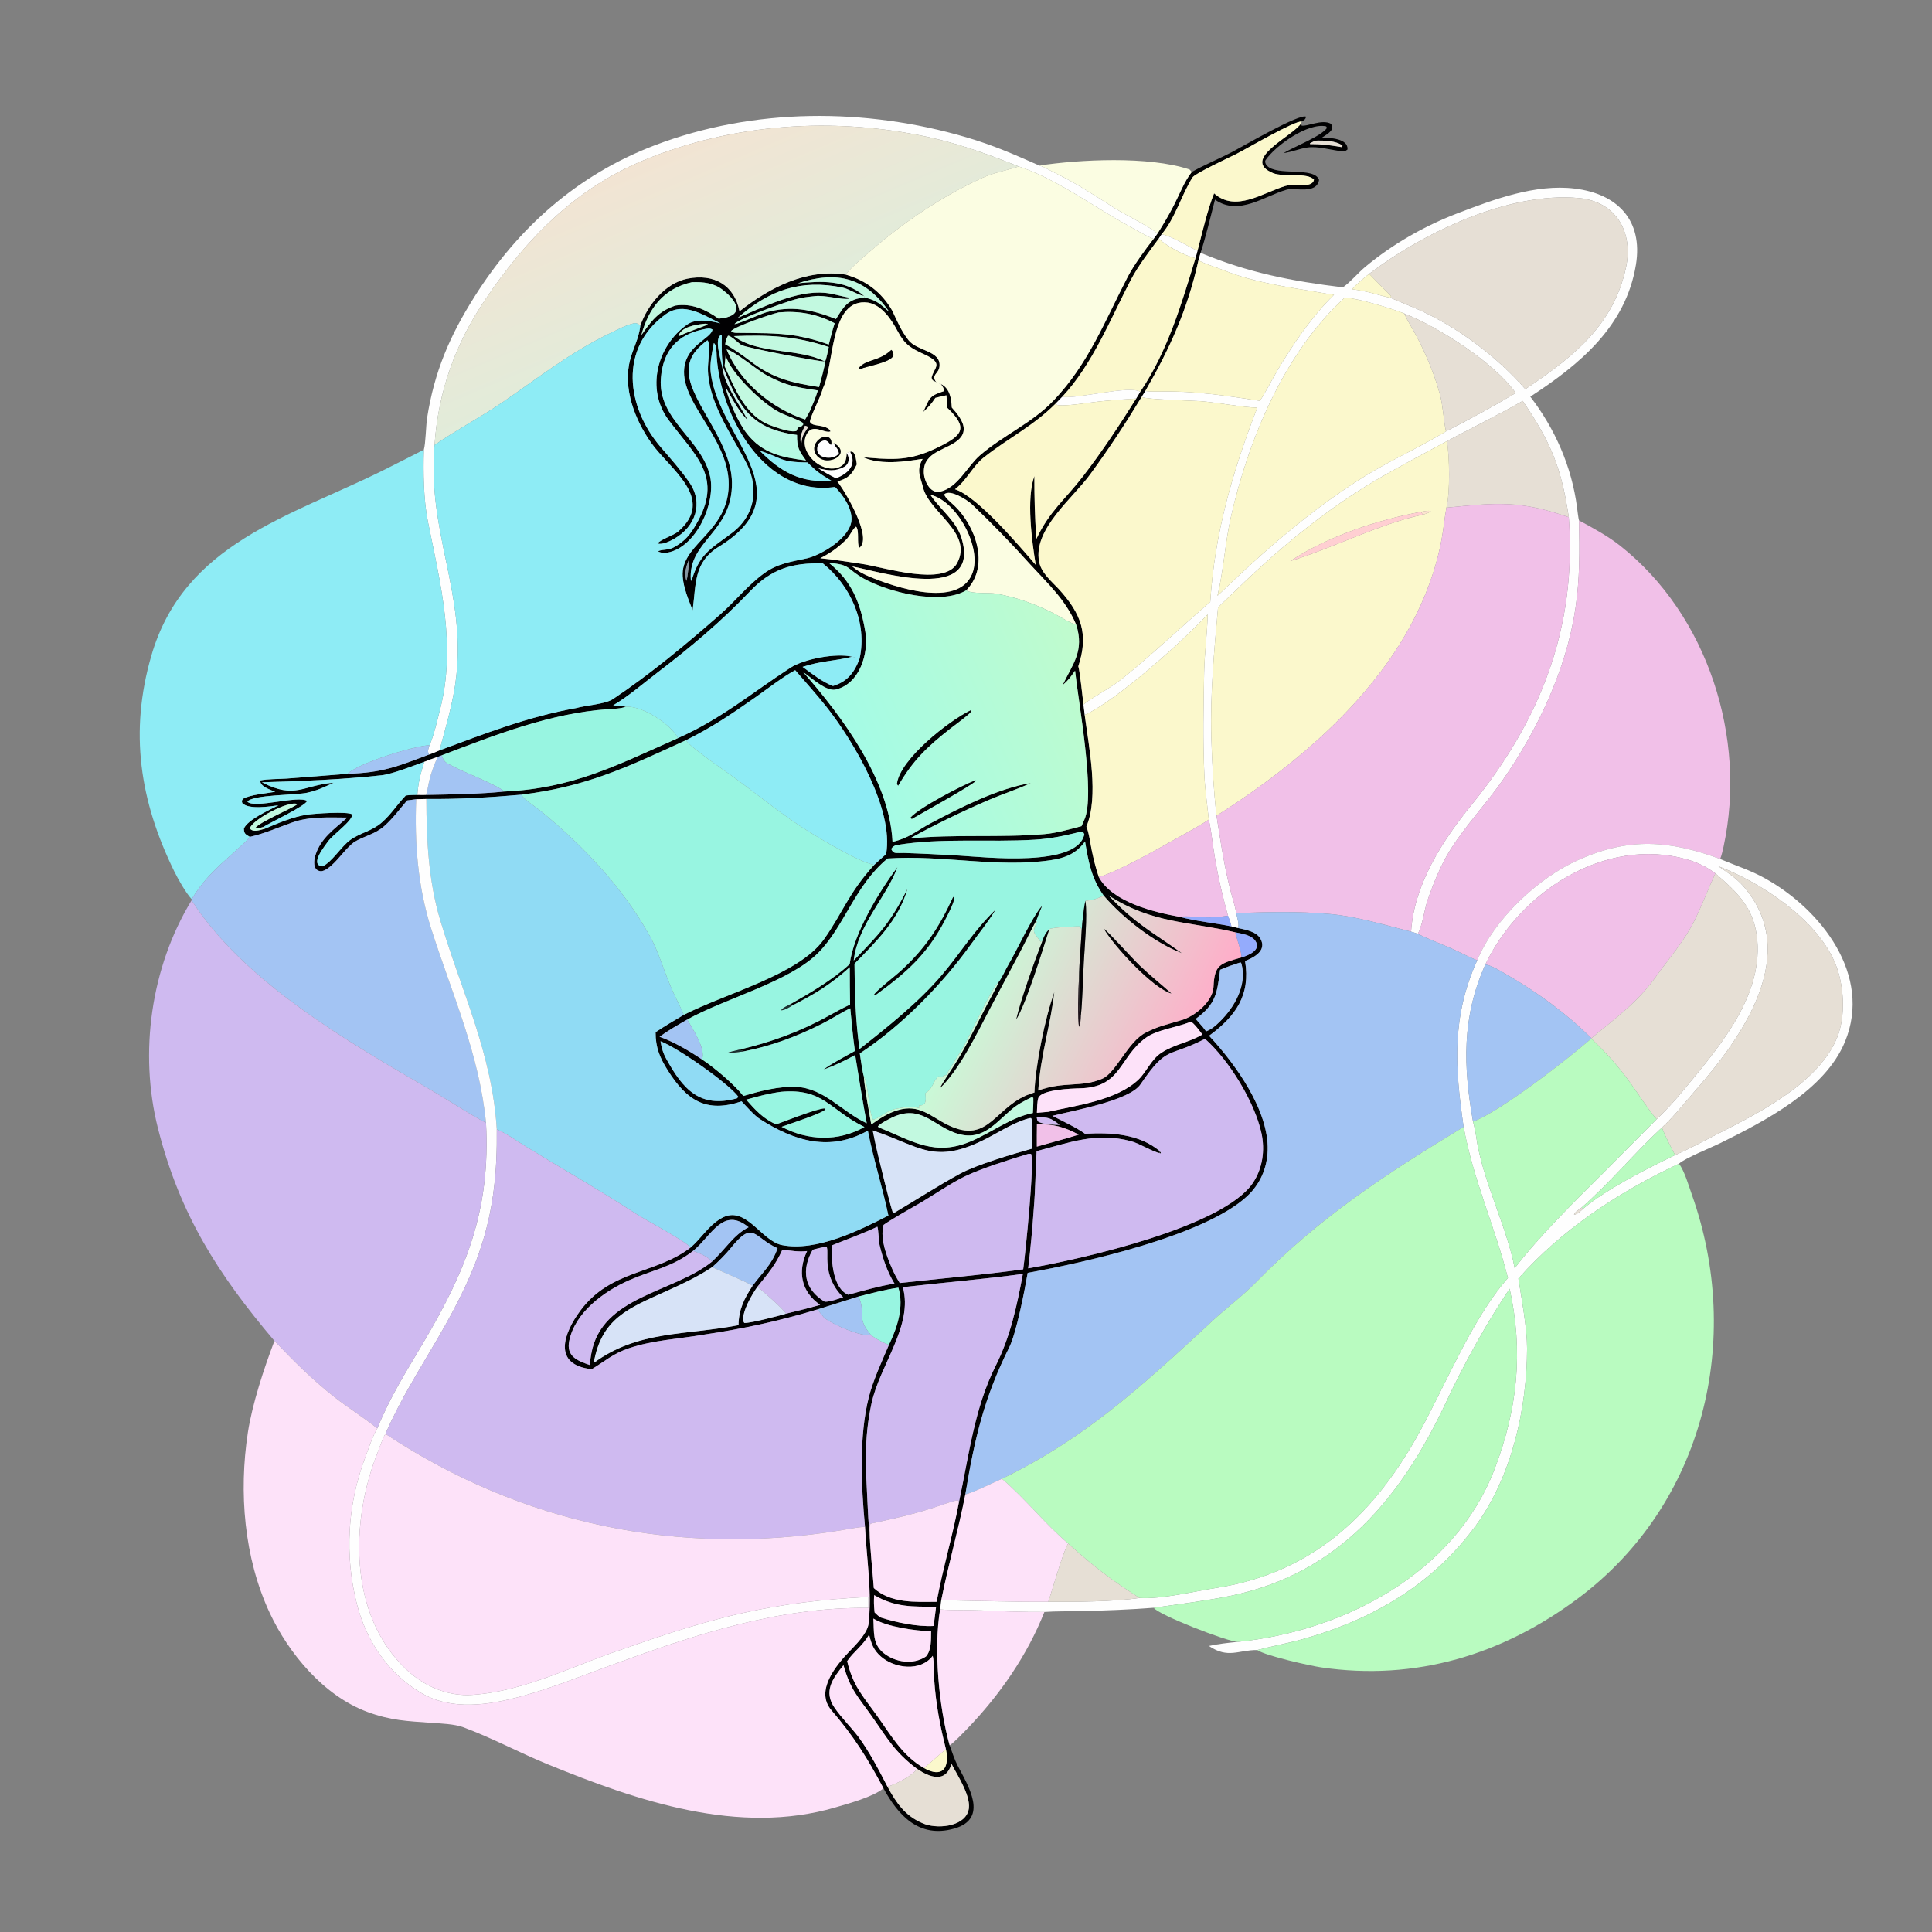<svg width="1024" height="1024" viewBox="0 0 1024 1024" fill="none" xmlns="http://www.w3.org/2000/svg">
<rect x="0" y="0" width="1024" height="1024" fill="#808080" stroke="none"/>
<path d="M689.955 64.442C686.543 63.647 659.747 79.436 654.614 81.944C651.3 83.563 633.388 91.944 632.087 93.982C626.351 102.97 622.858 115.772 615.651 124.2L614.142 126.498C609.353 132.934 603.097 141.171 599.417 148.233C588.738 168.726 579.04 193.247 562.942 210.378L559.532 213.892C547.068 226.264 534.812 231.899 521.317 242.55C515.628 247.039 512.419 254.515 506.163 259.311C518.156 263.223 540.035 289.121 548.966 299.404C546.874 286.674 543.882 264.132 548.246 252.311C548.23 263.871 548.465 274.058 549.303 285.582C556.48 270.611 564.06 265.324 573.959 252.519C583.923 239.629 593.559 225.065 602.193 211.244L604.369 207.629C618.969 186.002 626.141 161.232 633.636 136.852L634.709 132.92C637.022 124.005 640.155 110.564 643.496 102.472C654.901 112.786 669.581 102.019 681.263 98.563C686.158 97.115 695.43 100.049 696.442 95.265C693.057 91.205 680.167 93.998 674.793 91.778C656.929 84.399 685.931 71.906 689.725 65.155L689.836 66.553C692.821 67.24 700.627 62.993 705.398 65.596C706.352 67.251 706.139 66.388 706.096 68.269C704.916 70.445 702.867 71.495 700.737 72.882C704.822 73.049 714.631 73.326 714.212 79.217C712.892 80.242 712.749 80.334 710.744 80.105C705.109 79.461 698.398 77.339 692.801 78.202C688.495 78.866 684.69 80.557 680.3 81.144C686.019 77.719 700.414 72.164 703.36 67.759L702.871 66.966C693.275 64.904 676.061 77.045 670.709 84.976C670.254 85.65 670.953 87.407 671.501 87.785C676.795 93.586 696.61 88.13 699.138 95.35C697.759 103.198 686.448 99.27 682.081 100.494C670.077 103.857 656.611 114.678 643.965 105.814C641.704 114.443 639.082 125.727 636.323 134.008L635.199 137.983C629.504 163.858 620.134 184.513 607.04 207.25L605.081 210.408C596.252 224.946 587.998 237.491 577.761 251.505C568.493 264.192 547.56 280.493 550.719 297.579C551.84 303.641 557.177 307.922 561.127 312.158C573.138 325.314 577.133 336.137 571.537 353.123C572.586 357.216 573.622 368.633 574.25 373.373L574.912 378.929C577.173 396.295 582.532 422.184 575.805 438.154C577.214 441.329 577.906 447.248 578.682 450.856C579.755 455.847 580.725 459.97 582.395 464.862C589.553 478.21 611.796 483.542 625.413 485.978C633.431 488.207 644.148 489.248 652.662 491.001L656.126 491.853C660.232 492.778 665.935 493.68 668.116 497.629C671.629 503.992 664.37 507.608 659.912 509.358C662.868 527.409 655.017 538.555 640.839 548.96C654.863 563.976 672.58 588.575 671.895 609.755C671.59 619.196 667.858 627.693 660.912 634.112C638.345 654.963 575.148 669.162 544.69 674.641C543.162 683.653 538.736 706.483 534.908 714.138C521.656 740.639 516.506 762.625 511.645 792.068C507.955 810.991 502.674 829.001 498.892 848.123L498.274 853.028C494.772 873.996 497.6 904.752 503.341 925.089C504.552 928.515 505.981 932.744 507.537 935.754C513.049 946.412 524.326 963.855 505.811 969.162C487.103 974.525 476.005 962.103 468.279 947.861C459.752 931.784 452.439 920.161 440.67 906.473C431.811 896.17 443.213 882.558 450.282 875.193C453.552 871.786 459.176 866.264 460.276 861.162C462.332 844.401 459.313 826.109 458.474 809.261C456.467 787.85 455.204 761.36 460.491 740.511C462.768 731.529 467.468 721.429 471.156 712.794C475.638 703.49 479.196 692.666 476.172 682.498C468.862 683.561 462.131 685.378 454.99 687.196L433.084 694.082C412.663 700.233 394.209 704.219 373.103 707.377C359.75 709.696 346.353 710.243 333.42 714.575C324.93 717.419 320.804 721.36 313.633 725.712C292.587 723.383 298.63 706.646 307.761 694.447C323.919 672.862 347.49 675.409 366.013 661.233C371.751 656.347 375.326 649.726 382.281 645.721C395.216 638.273 403.339 657.707 414.427 659.917C432.67 663.554 455.7 652.035 470.869 644.281C467.811 629.461 462.972 614.629 459.974 599.27C439.819 610.589 421.02 604.802 402.796 593.149C399.78 591.22 395.604 586.433 393.063 583.721C374.303 590.086 363.961 583.189 353.993 567.406C349.72 560.64 347.432 555.2 347.468 547.081C352.396 543.789 357.316 540.908 362.407 537.886C384.94 526.362 423.378 516.584 436.651 497.932C446.648 483.884 449.671 473.342 463.351 458.398C465.377 456.491 467.588 454.557 469.665 452.685C473.823 429.051 452.687 393.299 438.204 374.846C433.01 368.228 426.989 361.636 421.475 355.209C415.482 358.339 406.176 365.516 400.291 369.649C387.801 378.421 377.237 385.575 363.613 392.302C332.043 406.808 310.771 416.951 276.288 421.203C259.648 422.69 242.7 423.64 225.991 423.47L220.606 423.599L215.782 424.256C211.799 428.921 208.341 433.668 203.787 437.749C198.735 442.277 192.851 443.091 187.583 446.417C183.749 449.374 180.598 453.843 177.219 457.241C175.625 458.843 172.125 462.06 169.817 461.754C165.548 461.188 166.371 455.831 167.137 453.372C170.018 444.128 177.303 439.378 184.095 433.345C174.421 433.307 164.243 432.642 155.018 435.899C147.268 438.635 140.489 441.731 132.427 443.568C130.075 442.177 129.302 441.922 129.278 439.107C131.469 434.334 142.605 429.453 147.589 426.816C142.982 427.446 132.049 429.195 128.446 425.741C128.078 424.103 127.963 424.855 128.777 423.407C132.728 421.137 140.864 420.588 145.886 419.673C143.484 418.701 137.43 416.695 138.044 413.637C141.433 412.857 148.077 412.92 151.877 412.66L184.257 410.125C202.529 409.558 210.177 406.428 227.397 399.92C229.328 399.304 231.066 398.519 232.928 397.728C256.842 388.846 280.072 379.797 305.258 375.317C310.244 373.825 320.726 373.305 324.92 370.502C344.499 357.415 363.88 341.32 381.585 325.773C389.946 318.431 396.209 310.223 405.141 303.751C412.18 298.649 419.492 297.697 427.711 295.919C435.795 293.969 450.916 284.768 451.318 275.472C451.587 269.26 446.802 262.373 442.58 258.088C405.416 263.588 381.855 220.347 379.863 189.006C379.737 187.024 379.947 182.751 378.329 181.845C377.386 187.115 376.104 192.615 376.704 197.597C380.877 232.243 426.829 261.575 381 289.761C367.529 298.046 369.029 309.534 367.103 323.463C364.927 317.906 362.176 311.401 361.827 305.399C360.889 289.296 382.613 283.202 385.835 261.933C389.944 234.811 360.533 214.991 362.645 195.133C363.958 182.795 376.886 179.507 377.628 174.661C376.159 173.807 374.839 174.167 373.207 174.483C358.979 177.233 351.412 185.961 350.296 200.374C348.417 222.503 372.227 232.873 376.413 252.746C379.348 266.683 369.145 289.884 353.959 292.862C352.434 293.161 350.108 293.116 348.783 292.194C351.098 290.909 354.358 291.876 357.519 289.872C363.133 286.666 365.75 283.396 368.861 278.09C383.669 252.835 368.706 241.859 354.325 222.553C342.321 206.438 348.094 183.354 364.195 172.035C369.045 168.625 376.426 170.109 381.827 171.356C372.883 167.057 362.356 159.739 352.887 166.522C327.899 184.42 331.933 215.779 350.253 237.05C355.626 243.288 360.982 249.311 365.402 255.73C373.02 266.792 368.498 279.158 357.496 285.457C355.125 286.854 351.267 288.773 348.472 288.102C350.104 285.833 357.026 283.783 359.356 281.778C379.637 264.33 355.033 248.718 345.203 234.812C336.437 222.409 329.924 205.604 334.04 190.452C335.675 184.433 338.398 179.689 339.284 173.448L339.405 172.543C343.263 161.571 352.637 150.022 364.38 147.692C378.361 144.917 389.24 151.03 391.967 164.986C408.051 152.374 427.286 142.347 448.267 145.557C458.866 148.586 467.287 154.874 472.877 164.592C475.772 170.613 477.34 174.833 481.45 180.214C486.074 186.268 498.935 185.722 497.939 194.332C497.48 198.306 493.361 198.449 496.153 202.509C494.052 201.403 494.439 202.012 493.737 200.234C494.916 194.687 500.64 192.759 489.975 187.864C482.903 184.619 479.619 182.822 475.723 175.459C472.521 169.408 467.375 161.649 460.051 160.389C439.675 157.622 442.273 193.528 436.217 205.658C434.677 211.317 429.834 219.742 429.266 223.558C430.77 226.545 436.384 224.534 439.911 227.951L440.147 228.719C436.653 229.821 430.553 223.966 427.425 230.411C422.994 239.544 435.229 250.937 444.197 247.83C448.139 246.464 448.584 243.574 448.773 240.135C450.471 242.689 450.189 246.014 447.313 247.52C442.503 250.038 438.621 249.429 433.701 248.173C437.093 250.351 439.468 251.652 443.071 253.494C449.462 251.058 454.302 246.474 450.59 239.48C451.636 239.196 451.085 239.253 452.356 239.792C453.648 241.687 453.748 243.805 454.141 246.128C451.446 251.676 449.683 253.357 443.869 255.239L444.974 256.752C448.571 261.731 462.595 285.425 455.433 290.381C454.062 288.081 455.577 281.27 453.772 279.151C452.092 279.895 450.6 284.014 448.232 286.284C443.788 290.542 440.217 293.039 434.77 295.859C442.345 296.573 448.552 297.706 456.481 298.812C467.687 300.376 500.592 311.232 507.348 298.355C515.782 282.279 492.47 271.659 489.238 258.378C487.88 252.797 485.669 249.666 488.656 243.912L488.986 243.289C488.193 242.951 469.577 247.606 458.249 242.656L457.519 242.334L461.006 242.648C475.867 243.982 484.422 243.5 498.105 236.639C509.811 230.77 513.505 226.96 502.095 216.17C502.041 213.973 501.799 211.71 501.607 209.515C499.645 209.888 497.711 210.397 495.771 210.877C493.536 214.244 492.202 215.64 489.319 218.404C492.755 210.82 492.558 209.81 500.376 207.294C500.314 205.646 499.669 205.126 498.707 203.559C503.462 205.81 504.242 211.3 504.466 215.986C507.09 218.93 510.896 223.363 510.797 227.533C510.6 235.777 497.218 237.191 492.487 242.621C490.26 244.906 489.574 247.401 489.66 250.52C489.775 254.699 492.901 261.768 498.236 260.598C507.652 258.533 512.572 247.238 519.379 241.35C531.688 230.703 547.161 224.161 558.431 212.256C576.884 192.951 585.767 169.726 597.793 146.582C600.952 140.5 607.138 132.07 611.414 126.61L613.483 123.841C616.668 118.751 619.299 114.342 622.062 109.02C624.949 103.46 627.83 95.91 631.658 91.167C637.655 87.716 646.626 83.921 652.931 80.637C657.686 78.16 689.111 59.787 692.304 61.895C691.723 63.501 691.395 63.497 689.955 64.442ZM422.905 150.145C435.057 148.936 448.054 148.246 457.923 156.807C455.022 156.527 449.996 153.12 446.514 152.408C424.42 147.893 407.703 153.729 391.038 168.467C404.836 162.661 422.209 153.88 437.144 155.192C441.456 155.571 445.675 157.013 450.007 157.754L449.718 158.374C445.812 158.886 437.269 156.329 431.973 156.944C428.022 157.403 425.51 157.569 421.318 158.719C416.513 160.037 391.661 168.795 389.277 171.74C390.585 172.118 403.14 166.352 405.986 165.565C419.48 161.836 430.291 164.053 443.085 169.095C447.319 162.273 449.603 158.393 458.212 157.713C464.468 158.96 466.799 161.31 471.4 165.418C458.783 147.092 443.598 143.33 422.905 150.145ZM388.953 178.156C401.78 187.96 423.141 184.436 437.157 191.548C435.352 191.98 395.314 184.314 392.954 182.857C391.387 181.89 387.332 177.792 385.851 177.955C384.765 179.903 384.785 180.263 384.361 182.511C387.968 184.378 394.406 188.872 397.854 191.519C409.812 200.695 419.559 202.845 434.118 205.146C435.013 201.783 437.096 194.564 437.4 191.393C438.046 190.066 438.902 185.591 439.268 183.922C421.541 178.057 407.452 177.441 388.953 178.156ZM383.298 194.67C382.372 189.461 382.5 183.173 382.554 177.858L381.963 177.626C378.471 180.033 382.135 190.677 382.884 195.063C384.288 204.658 391.936 214.128 396.423 222.914C396.312 222.8 396.202 222.685 396.091 222.571L395.552 221.988C391.13 217.252 387.733 210.746 384.501 205.079C386.259 212.409 391.141 223.772 395.803 229.738C404.192 240.472 414.49 242.442 427.207 244.061C423.324 238.716 422.433 237.188 422.442 230.525C398.479 227.411 391.691 216.168 383.298 194.67ZM512.11 312.885C498.675 320.94 470.737 313.892 457.748 306.615C448.667 301.527 451.017 299.168 439.383 298.371C451.426 307.999 456.087 319.459 458.663 334.993C460.522 346.201 455.699 362.532 442.883 365.475C437.921 366.615 430.049 359.238 425.726 356.245C446.436 379.878 471.505 413.597 473.059 446.216C482.225 444.052 485.419 440.499 493.621 436.152C508.905 428.052 529.33 417.749 546.361 415.027C538.953 418.472 531.519 420.798 524.066 424.004C510.153 429.989 495.499 437.087 482.227 444.432C505.785 442.008 530.044 444.123 553.64 442.1C559.964 441.558 567.077 439.515 573.239 437.876L574.775 434.34C580.643 421.116 571.619 372.423 569.801 355.478C567.437 358.839 566.382 360.425 563.198 363.154C568.481 351.971 574.929 344.989 570.361 331.007C564.778 317.866 555.42 309.394 545.986 299.096C536.115 288.123 525.84 277.476 515.138 267.312C512.693 264.99 503.306 259.03 500.512 262.053C500.647 263.645 504.395 266.619 505.81 267.969C516.972 278.62 524.608 299.512 512.596 312.373L512.11 312.885ZM451.652 348.079C442.189 350.495 435.623 350.103 425.384 353.463C430.335 357.087 435.771 361.426 441.493 363.594C449.143 361.307 452.946 356.328 455.602 349.06C459.771 330.17 450.901 310.426 436.121 298.605C419.844 298.176 408.883 301.475 397.596 313.33C382.262 329.435 366.09 342.998 348.475 356.448C340.276 362.709 333.993 368.38 325.003 373.837C327.079 374.035 329.734 374.21 331.742 374.559C329.062 375.635 325.246 375.675 322.321 375.875C291.709 377.974 262.507 389.532 234.123 400.341L231.962 401.174C229.564 402.01 227.221 402.795 224.874 403.774C219.335 405.762 207.8 410.306 202.302 410.904C181.56 413.158 159.674 414.051 138.797 414.63C156.512 423.776 160.461 416.154 176.812 414.862C171.607 417.331 168.368 418.91 162.754 420.174C157.046 421.459 133.56 421.19 131.127 424.936C134.982 428.747 158.067 421.441 162.774 424.518C161.725 427.234 143.913 435.628 139.383 438.371L138.798 438.533C137.4 438.91 136.666 439.296 135.336 438.843C137.281 435.829 155.581 428.097 157.684 426.202C153.006 424.018 133.184 434.808 132.425 439.138C134.356 441.357 137.665 439.923 140.266 439.293C147.369 436.336 155.304 432.862 162.9 431.774C166.436 431.267 184.335 429.891 186.75 431.703C186.492 435.534 176.302 442.362 173.684 446.206C172.251 448.31 163.822 458.431 170.876 459.197C175.855 457.113 180.918 448.532 185.713 445.165C191.606 441.026 196.889 440.741 202.487 435.823C207.402 431.505 210.253 426.712 214.687 422.066L215.117 421.623C217.272 421.359 219.038 421.347 221.185 421.306C222.673 421.32 224.356 421.374 225.823 421.318C238.088 421.097 255.281 420.835 267.183 419.528C303.44 417.933 326.988 405.564 359.356 391.206C382.212 381.044 398.212 367.413 418.85 353.974C426.288 349.131 443.377 346.047 451.652 348.079ZM585 474.739C578.452 465.487 576.968 457.092 575.089 445.986C570.417 452.527 564.435 454.836 556.663 455.961C528.369 460.059 499.189 453.027 470.441 455.033C453.124 469.233 447.576 491.02 433.697 505.011C418.394 520.436 384.191 529.221 364.266 540.365C359.452 543.141 354.03 546.225 349.578 549.496C357.174 552.16 365.376 557.027 372.045 561.508C378.594 565.799 389.319 574.898 393.985 580.871C402.924 578.275 412.567 575.692 421.883 576.064C436.809 576.662 446.298 589.37 459.391 595.345C457.104 583.099 455.239 571.49 453.264 559.182C447.268 562.406 442.924 564.58 436.533 566.885C439.238 564.534 449.459 559.078 453.121 557.026C452.052 549.588 451.392 541.909 450.665 534.413C445.808 536.688 440.72 540.077 435.803 542.549C422.22 549.379 409.11 554.332 394.167 557.26L392.129 556.277C408.67 552.397 424.419 546.646 439.277 538.341C443.002 536.258 446.705 534.271 450.56 532.435C450.461 525.825 450.364 519.265 450.388 512.654C439.844 522.095 431.986 526.787 419.579 533.135L418.722 532.332C429.109 526.486 441.618 519.106 450.349 510.991C452.367 494.9 465.849 472.639 475.693 459.582C469.797 475.689 454.68 490.112 452.496 509.068C466.238 494.823 471.831 489.218 481.008 471.014C476.322 487.642 464.678 498.765 452.912 510.797C453.004 526.238 453.423 540.661 455.558 556.006C470.396 544.345 487.007 531.139 499.241 516.699C509.627 504.441 515.705 493.758 527.727 482.061C523.817 488.672 519.233 494.086 514.813 500.265C499.558 521.59 477.813 543.845 455.716 558.345C456.034 560.364 457.246 569.058 457.838 570.391C458.306 577.295 460.564 588.971 461.79 596.008C466.293 592.853 470.42 590.024 475.824 588.412C487.247 585.004 493.18 591.673 502.019 596.083C524.763 607.432 527.205 585.31 547.649 579.231L548.252 579.058C548.807 564.524 553.848 539.614 558.811 525.77C556.99 542.8 551.515 558.889 550.294 578.001C563.97 572.983 573.27 576.514 584.266 571.719C591.621 568.511 597.68 552.14 607.322 547.271C614.259 543.768 618.186 543.126 625.6 540.855C632.861 539.087 642.846 530.977 643.19 523C643.692 511.363 646.469 510.732 657.965 507.48C661.434 506.479 668.824 503.601 665.32 498.621C663.156 495.547 658.26 494.896 654.766 494.158C630.172 488.325 610.429 489.52 587.51 474.559C601.964 489.767 610.371 493.673 626.496 505.245C611.987 499.781 595.046 486.5 585 474.739ZM367.309 663.034C356.432 671.566 345.577 673.187 333.273 678.636C320.059 684.488 304.779 695.622 301.701 710.699C300.024 718.914 306.085 721.246 312.523 723.469C312.792 721.517 313.049 719.497 313.39 717.559C318.804 686.832 357.045 685.24 377.424 668.646C384.299 662.304 388.906 654.382 396.768 650.468C383.379 639.434 377.301 654.587 367.894 662.546L367.309 663.034ZM377.418 671.63C369.742 676.748 361.81 680.426 353.424 684.217C332.863 693.511 318.864 698.726 314.682 722.404C338.065 705.045 363.959 707.793 391.427 702.348C391.537 694.062 394.415 688.367 398.872 681.502C404.42 673.954 408.923 670.63 412.133 661.608C398.992 655.72 399.558 646.271 387.063 661.815C384.992 664.392 380.599 668.867 378.102 671.041L377.418 671.63ZM401.467 682.004C398.414 686.274 393.453 694.824 393.861 700.125L394.503 701.205C398.138 701.289 412.64 697.458 416.581 696.283C422.648 694.784 428.689 693.331 434.697 691.606C424.544 684.668 422.645 673.896 427.772 663.096C423.293 663.639 419.149 662.903 414.695 662.329C411.029 670.525 407.016 675.052 401.467 682.004ZM508.312 795.899C513.553 771.573 516.388 746.429 527.725 723.907C535.54 708.381 538.985 692.185 542.133 675.213C521.17 678.059 499.642 679.786 478.529 682.234C484.186 702.579 466.325 723.306 461.883 744.032C457.77 763.221 458.886 778.054 459.847 797.536C460.005 800.727 460.346 808.972 460.924 811.757C460.968 819.068 462.552 833.565 463.139 841.719C472.151 849.841 484.801 849.066 496.431 848.972C499.781 830.946 505.068 813.579 508.312 795.899ZM501.361 927.107C498.275 914.968 496.042 903.187 495.173 890.656C494.95 887.451 495.11 880.174 494.351 877.645C487.976 886.106 474.094 884.392 466.817 877.926C462.877 874.424 461.865 871.266 460.646 866.4C456.941 872.696 452.537 875.218 449.019 880.455C452.126 893.359 456.706 898.12 464.337 908.668C471.845 919.047 478.021 930.461 489.723 937.109C499.605 942.701 503.438 936.9 501.361 927.107ZM486.074 937.542C474.161 928.654 470.426 921.468 462.03 909.592C454.577 899.05 450.761 895.669 447.065 882.586C441.281 889.684 436.292 896.524 442.424 905.283C446.205 910.685 450.806 915.164 454.832 920.361C460.848 928.472 465.749 938.067 470.409 947.019C474.965 955.461 479.773 962.498 489.018 966.348C495.956 969.509 510.484 968.543 513.201 959.956C515.418 952.952 507.613 941.32 504.329 934.917C501.2 945.261 492.859 942.098 486.074 937.542ZM697.075 74.557L694.332 75.944L694.3 76.344C700.415 76.367 704.111 76.819 710.145 77.814L711.407 78.02L711.539 77.207C708.244 74.509 701.267 74.366 697.075 74.557ZM366.761 149.571C351.72 152.887 343.811 163.345 339.899 177.693C345.137 170.23 348.905 164.949 357.996 161.945C366.653 160.624 373.946 164.036 380.888 168.893C394.195 167.805 391.941 160.587 383.153 153.72C378.353 149.969 372.764 149.353 366.761 149.571ZM412.782 165.584C408.7 166.431 389.275 173.131 387.479 175.494C388.304 176.182 389.217 176.409 390.285 176.426C400.552 176.585 411.903 176.281 422.116 177.996C428.832 179.288 432.857 180.309 439.277 182.624C440.238 178.869 441.158 175.018 442.399 171.355C433.111 166.361 423.268 164.658 412.782 165.584ZM372.674 171.681C368.527 172.123 360.994 173.333 359.589 178.074C360.627 177.865 360.452 178.02 361.303 177.504C363.646 176.271 374.954 172.289 375.208 171.946C373.963 171.458 374.023 171.529 372.674 171.681ZM374.928 180.351C370.038 184.045 365.944 188.005 365.108 194.424C363.002 210.606 387.594 232.362 387.955 255.709C388.366 282.253 364.437 286.535 366.168 307.59L366.456 307.824L366.969 306.391C371.2 292.927 377.563 290.385 388.079 282.366C400.962 272.542 402.356 257.187 394.65 243.617C386.8 228.924 375.384 212.665 375.199 195.581C375.161 192.035 376.76 181.748 374.928 180.351ZM385.117 185.194C392.123 202.535 409.183 216.607 426.744 222.342C427.568 220.922 428.595 219.249 429.29 217.801C430.976 213.888 432.201 210.986 433.495 206.951C422.147 205.24 417.207 204.623 406.864 199.186C401.024 196.116 389.729 186.262 385.117 185.194ZM384.593 188.468L384.045 194.044C389.382 205.838 395.165 220.57 408.308 225.414C411.482 226.583 419.133 229.399 422.117 228.424C422.23 228.219 422.913 226.661 422.962 226.611C425.047 226.06 424.172 226.561 425.706 225.078L425.63 224.189C422.877 222.219 417.053 220.469 413.419 218.681C404.371 214.228 387.396 197.892 384.593 188.468ZM426.668 225.636C424.97 229.093 423.18 232.547 425.057 236.313C424.939 236.029 424.821 235.745 424.703 235.461C425.166 230.649 425.805 230.449 428.402 226.308C427.575 225.92 427.547 225.86 426.668 225.636ZM402.686 238.914C413.744 250.081 424.29 256.103 440.651 254.809C434.723 251.222 432.809 249.932 427.947 245.107C412.946 244.998 414.55 242.56 402.686 238.914ZM493.125 262.249L493.541 262.857C498.721 270.355 506.885 276.255 509.617 285.178C520.207 319.762 467.167 303.252 451.668 300.206C454.67 302.672 457.016 303.96 460.591 305.515C474.132 311.245 507.686 322.489 515.218 304.232C520.942 290.357 506.926 265.362 493.125 262.249ZM365.212 296.37C363.701 300.292 362.496 303.636 363.816 307.835C364.377 306.697 365.36 297.583 365.212 296.37ZM571.785 441.081C563.685 443.068 557.092 444.517 548.483 445.053C524.218 446.561 499.369 443.954 475.302 447.891C473.987 448.106 473.066 448.905 472.359 449.951C473.355 452.265 474.437 452.159 476.729 452.129L479.178 452.098C488.911 452.412 498.872 452.925 508.525 453.496C521.842 454.282 571.111 459.885 574.71 442.18L574.176 441.156C572.954 440.853 573.034 440.876 571.785 441.081ZM657.493 510.077C653.824 511.299 650.21 512.429 646.678 514.016C645.088 526.356 644.55 532.168 633.732 540.042L637.498 544.32L639.262 546.629C642.297 545.394 643.996 543.93 646.41 541.583C654.35 533.862 661.022 522.165 658.009 510.798C657.931 510.501 657.7 510.289 657.493 510.077ZM631.141 541.53L630.415 541.82C623.154 544.666 613.07 545.817 607.247 550.09C592.906 560.611 594.498 576.271 572.55 576.818C568.046 576.93 551.805 577.468 550.315 582.008C549.729 583.792 549.651 587.592 549.573 589.803L555.521 589.294C570.633 585.849 591.982 583.205 603.496 572.119C607.681 568.089 610.314 561.294 615.503 558.036C622.374 553.465 630.129 552.573 637.295 548.303C636.228 546.897 632.613 541.949 631.141 541.53ZM638.671 550.596C618.838 560.856 618.792 553.71 604.465 574.753C598.67 583.266 569.557 588.483 557.759 591.425C562.449 593.807 571.273 598.025 575.067 600.91C588.766 600.139 603.73 600.886 614.74 610.141L614.659 611.213L615.011 610.39C615.311 610.73 615.118 610.463 615.241 611.352C610.534 610.359 604.156 606.095 599.335 604.818C581.079 599.981 566.992 605.535 549.421 610.132C548.872 619.855 548.75 631.139 547.927 640.621C547.165 651.333 546.26 661.578 544.949 672.246C573.24 667.376 648.276 650.358 664.022 627.019C669.222 619.312 670.544 609.624 668.607 600.642C665.046 584.128 651.358 561.76 638.671 550.596ZM350.077 551.885C350.693 555.454 351.38 558.017 353.138 561.208C362.017 577.32 370.882 587.562 390.655 582.11L391.327 581.277C386.199 574.199 358.639 554.973 350.077 551.885ZM413.938 578.676C407.389 579.557 401.881 581.02 395.52 582.838C400.279 588.274 404.619 593.039 411.392 595.943C415.809 594.318 433.552 587.36 437.048 587.472L437.476 588.006C436.009 590.057 417.949 595.87 414.273 597.23C428.265 604.62 444.222 605.173 458.186 597.335C439.556 588.234 436.544 576.657 413.938 578.676ZM547.062 581.436C542.79 583.49 539.378 585.245 535.81 588.309C526.466 596.335 519.853 605.573 505.699 600.264C494.218 595.958 487.527 585.35 472.958 592.253C471.32 593.029 465.948 595.739 465.305 597.084L465.693 597.485C483.915 604.932 495.575 613.163 514.933 604.777C526.178 599.906 535.758 592.251 547.443 589.91C547.584 587.214 547.745 584.66 547.674 581.953L547.062 581.436ZM549.492 592.195C549.745 593.373 549.655 594.279 550.783 594.758C553.775 596.028 558.45 596.17 561.602 596.213C556.775 592.274 555.331 592.174 549.492 592.195ZM545.986 592.593C538.375 594.346 530.324 599.577 523.301 603.225C495.02 617.911 487.757 607.459 462.56 599.153C464.216 608.114 466.734 617.7 468.902 626.612C470.26 631.865 471.706 638.088 473.351 643.186C484.706 636.503 497.649 628.171 508.964 622.018C517.483 617.385 537.289 611.484 546.916 608.827C546.984 606.139 547.703 594.059 546.501 592.635L545.986 592.593ZM549.593 595.904C549.56 599.832 549.495 603.804 549.547 607.728L565.636 603.227L571.717 601.377C564.264 597.347 558.218 595.657 549.593 595.904ZM545.193 611.52C535.316 614.55 520.893 619.012 511.548 623.432C504.049 626.978 493.428 634.399 485.856 638.678C481.917 640.904 471.493 646.843 468.291 649.247C466.094 657.091 470.839 668.281 474.185 675.344C475.008 676.806 475.975 678.655 476.871 680.03C498.19 677.698 521.278 675.667 542.316 672.766C543.398 665.192 548.524 615.013 546.461 611.561L545.193 611.52ZM465.002 650.201C456.324 654.238 449.798 656.475 441.164 659.969C440.309 667.426 441.37 682.938 449.576 686.239C457.558 684.097 465.974 681.616 474.092 680.35C470.157 673.774 468.13 667.65 466.27 660.23C465.691 657.917 465.584 651.01 465.002 650.201ZM438.022 660.66C435.623 661.198 433.092 661.709 430.745 662.404C424.589 673.141 426.211 683.408 437.165 689.964C440.152 689.953 443.955 688.495 446.882 687.566C435.027 675.891 439.819 662.963 438.022 660.66ZM463.328 845.446C463.101 849.262 463.19 850.796 463.561 854.621C464.252 855.301 466.045 857.06 466.905 857.339C475.001 859.957 486.421 862.296 494.847 861.798C495.309 858.384 495.749 855.016 496.143 851.595C483.522 851.544 474.521 851.975 463.328 845.446ZM462.904 857.878C463.359 864.799 462.291 871.322 468.34 876.157C474.559 881.128 483.979 882.547 490.781 877.99C493.801 874.437 493.383 869.257 493.507 864.591C485.132 864.401 469.989 862.294 462.904 857.878Z" fill="#010102"/>
<path d="M224.649 238.363C225.628 235.139 225.754 225.506 226.384 221.486C230.204 197.086 238.317 178.143 251.45 157.321C274.612 120.601 306.143 92.601 346.981 77.025C399.436 57.02 458.617 57.038 512.186 72.772C526.816 77.092 537.072 81.672 550.858 87.737C553.513 88.44 556.501 90.373 559.062 91.598C570.361 97.002 580.759 103.993 591.34 110.66C595.819 113.483 610.654 120.826 613.486 123.843L611.416 126.612C608.213 125.52 600.58 120.98 597.176 119.118C579.223 109.302 559.58 94.601 539.921 88.227C524.598 82.067 508.668 76.294 492.392 72.713C442.269 61.839 388.844 65.24 341.275 84.9C304.718 100.008 278.686 126.816 256.948 159.149C241.19 182.588 232.289 207.582 230.316 235.883C226.319 281.632 246.849 313.699 241.847 358.517C240.367 371.774 236.4 384.857 232.931 397.73C231.069 398.521 229.33 399.306 227.399 399.922C226.43 398.102 227.036 397.003 227.64 395.001C229.882 390.235 231.86 381.433 233.196 376.266C241.947 342.411 233.517 309.69 226.819 276.504C224.492 264.975 224.267 250.371 224.649 238.363Z" fill="#FEFEFE"/>
<path d="M615.652 124.202C622.859 115.774 626.352 102.972 632.088 93.984C633.389 91.946 651.301 83.565 654.615 81.946C659.748 79.438 686.544 63.648 689.956 64.443L689.726 65.156C685.932 71.907 656.93 84.401 674.794 91.78C680.168 93.999 693.058 91.206 696.443 95.266C695.431 100.051 686.159 97.116 681.264 98.564C669.582 102.021 654.902 112.788 643.497 102.474C640.156 110.566 637.023 124.007 634.71 132.922C629.494 130.628 620.963 125.013 615.652 124.202Z" fill="#FBF8CC"/>
<path d="M230.312 235.883C232.286 207.582 241.187 182.588 256.945 159.149C278.683 126.816 304.715 100.008 341.272 84.899C388.841 65.24 442.266 61.838 492.389 72.713C508.665 76.293 524.595 82.067 539.918 88.227C533.32 90.41 526.814 91.448 520.4 94.378C498.945 104.181 478.254 118.228 460.544 133.788C456.5 137.341 451.466 141.283 448.267 145.559C427.286 142.349 408.05 152.376 391.966 164.988C389.239 151.032 378.361 144.919 364.38 147.694C352.637 150.024 343.263 161.573 339.405 172.545C338.029 171.669 337.503 170.991 335.71 171.432C331.109 172.561 326.886 174.929 322.661 176.962C302.248 186.783 284.812 200.605 266.277 213.262C254.843 221.07 241.964 227.84 230.312 235.883Z" fill="url(#paint0_linear_2264_39141)"/>
<path d="M710.146 77.814C704.112 76.82 700.416 76.368 694.301 76.344L694.333 75.945L697.076 74.558C701.268 74.366 708.245 74.51 711.54 77.208L711.408 78.021L710.146 77.814Z" fill="#E6DFD5"/>
<path d="M550.855 87.736C572.121 84.558 608.609 82.585 630.422 89.802C630.612 89.865 631.55 91.035 631.658 91.168C627.83 95.911 624.949 103.461 622.062 109.021C619.299 114.343 616.668 118.752 613.483 123.842C610.651 120.825 595.816 113.482 591.337 110.659C580.756 103.992 570.359 97.001 559.06 91.597C556.499 90.373 553.51 88.439 550.855 87.736Z" fill="#FBFDE2"/>
<path d="M539.922 88.227C559.581 94.6 579.224 109.301 597.177 119.117C600.581 120.979 608.214 125.519 611.417 126.611C607.141 132.071 600.955 140.501 597.796 146.583C585.77 169.727 576.887 192.952 558.434 212.257C547.164 224.162 531.691 230.704 519.382 241.351C512.575 247.239 507.655 258.534 498.239 260.599C492.904 261.769 489.778 254.7 489.663 250.521C489.577 247.402 490.263 244.907 492.49 242.622C497.221 237.192 510.603 235.778 510.8 227.534C510.899 223.364 507.093 218.931 504.469 215.987C504.245 211.301 503.465 205.811 498.71 203.56L496.156 202.51C493.364 198.45 497.483 198.307 497.942 194.333C498.938 185.723 486.077 186.269 481.453 180.215C477.343 174.834 475.775 170.614 472.88 164.593C467.29 154.875 458.869 148.587 448.27 145.558C451.469 141.282 456.504 137.34 460.548 133.787C478.258 118.227 498.948 104.18 520.403 94.378C526.817 91.448 533.324 90.41 539.922 88.227Z" fill="#FBFDE2"/>
<path d="M635.199 137.983L636.323 134.008C661.792 144.582 684.527 148.992 711.783 152.305C716.222 149.107 719.495 144.912 723.602 141.464C738.14 129.378 754.775 119.847 772.454 113.072C791.672 105.706 813.681 97.427 834.583 99.94C857.274 102.667 870.932 116.728 867.072 140.306C861.713 173.038 837.298 193.139 811.089 210.249C824.2 227.268 833.094 247.471 835.863 268.994C836.025 270.26 836.587 275.017 836.903 275.839C837.236 292.039 837.389 306.711 834.951 322.865C830.102 354.989 814.891 387.028 796.416 413.543C787.685 426.073 776.722 437.609 768.664 450.469C763.618 458.52 759.675 468.325 756.594 477.289C754.987 481.965 753.817 491.106 751.422 494.973C750.058 494.416 749.299 494.201 747.903 493.797C749.475 468.883 764.51 445.569 779.774 426.809C816.454 381.729 835.779 332.887 831.498 274.156C827.498 247.612 822.078 234.698 807.079 212.492C794.384 219.791 779.983 226.835 766.921 233.788C754.324 240.664 741.503 247.284 729.162 254.568C700.461 271.51 675.467 292.76 651.752 316.024C649.73 318.007 647.491 319.946 645.581 322.035C643.53 344.908 641.402 367.502 642.019 390.498C642.396 404.543 643.206 418.381 644.78 432.35C647.192 447.501 649.317 462.528 653.614 477.254C654.233 479.375 654.902 481.787 655.216 483.954C655.701 486.538 657.014 490.12 656.126 491.853L652.662 491.001C652.447 489.373 651.452 486.974 650.863 485.363C647.189 472.122 644.342 459.166 642.56 445.516C642.079 441.834 641.498 438.033 640.691 434.408C639.927 427.008 638.692 418.423 638.35 411.111C637.502 392.995 637.849 374.356 638.221 356.211C638.432 345.949 639.873 335.851 640.08 325.639C626.974 339.769 591.796 371.295 574.912 378.929L574.25 373.373C578.685 369.795 588.63 364.661 594.517 359.929C610.782 346.855 625.691 332.591 641.458 318.999C643.851 282.129 653.198 250.388 666.387 216.061C659.421 216.029 644.052 213.143 636.046 212.61C630.584 212.247 607.81 211.812 605.081 210.408L607.04 207.25C609.171 207.581 612.987 207.539 615.239 207.496C633.175 207.154 650.061 209.749 667.762 212.436C670.582 208.412 674.389 200.787 677.146 196.173C685.478 182.228 695.427 167.575 707.076 156.203C704.549 155.951 702.014 155.46 699.517 155.031C682.23 152.06 665.14 149.896 648.728 143.285C644.239 141.476 639.532 140.286 635.199 137.983ZM725.672 145.138C722.913 147.297 718.922 150.714 716.578 153.288C725.292 154.366 729.337 156.182 737.114 157.88C742.847 160.445 748.037 162.298 753.996 165.099C774.014 174.512 793.819 189.535 808.456 206.257L811.061 204.493C834.996 188.225 855.308 171.632 861.79 141.865C865.892 123.029 856.506 106.756 836.774 104.966C799.553 101.59 754.572 123.204 725.672 145.138ZM744.221 166.139C736.969 163.31 720.334 158.273 712.823 157.669C680.91 186.576 661.587 233.044 652.321 274.387C649.313 287.81 648.498 302.503 645.283 315.781C669.41 292.487 694.829 270.102 723.433 252.38C737.035 243.953 752.975 236.822 766.377 228.643C780.026 221.657 790.308 216.072 803.36 208.312C792.353 192.524 762.525 173.288 744.221 166.139Z" fill="#FEFEFE"/>
<path d="M725.672 145.139C754.572 123.205 799.553 101.591 836.774 104.967C856.506 106.757 865.892 123.03 861.79 141.866C855.308 171.633 834.996 188.226 811.061 204.494L808.456 206.258C793.819 189.536 774.014 174.513 753.996 165.1C748.037 162.299 742.847 160.446 737.114 157.881L737.225 156.847C733.245 152.932 729.513 149.201 725.672 145.139Z" fill="#E6DFD5"/>
<path d="M615.654 124.199C620.965 125.01 629.496 130.625 634.712 132.919L633.639 136.851C627.973 135.595 618.315 130.437 614.145 126.497L615.654 124.199Z" fill="#FEFEFE"/>
<path d="M562.941 210.38C579.039 193.249 588.737 168.728 599.416 148.235C603.096 141.173 609.352 132.936 614.141 126.5C618.311 130.44 627.969 135.598 633.635 136.854C626.14 161.234 618.968 186.004 604.368 207.631C598.396 204.141 571.896 211.421 562.941 210.38Z" fill="#FBF8CC"/>
<path d="M607.039 207.251C620.133 184.514 629.503 163.859 635.198 137.984C639.531 140.287 644.238 141.477 648.727 143.286C665.139 149.897 682.229 152.061 699.516 155.032C702.013 155.461 704.548 155.952 707.075 156.204C695.426 167.576 685.477 182.229 677.145 196.174C674.388 200.788 670.581 208.413 667.761 212.437C650.06 209.75 633.174 207.155 615.238 207.497C612.986 207.54 609.17 207.582 607.039 207.251Z" fill="#FBF8CC"/>
<path d="M716.578 153.291C718.922 150.717 722.913 147.3 725.672 145.141C729.513 149.203 733.245 152.934 737.225 156.849L737.114 157.883C729.337 156.185 725.292 154.369 716.578 153.291Z" fill="#FBF8CC"/>
<path d="M457.924 156.809C448.055 148.248 435.058 148.938 422.906 150.147C443.599 143.332 458.784 147.094 471.401 165.42C466.8 161.312 464.469 158.962 458.213 157.715L457.924 156.809Z" fill="#C2F9E0"/>
<path d="M339.898 177.696C343.81 163.348 351.719 152.89 366.76 149.574C372.763 149.356 378.352 149.972 383.152 153.723C391.94 160.59 394.194 167.808 380.887 168.896C373.945 164.039 366.652 160.627 357.995 161.948C348.904 164.952 345.136 170.233 339.898 177.696Z" fill="#C2F9E0"/>
<path d="M457.923 156.809L458.212 157.715C449.603 158.395 447.319 162.275 443.085 169.097C430.291 164.055 419.48 161.838 405.986 165.567C403.14 166.354 390.585 172.12 389.277 171.742C391.661 168.797 416.513 160.039 421.318 158.721C425.51 157.571 428.022 157.405 431.973 156.946C437.269 156.331 445.812 158.888 449.718 158.376L450.007 157.756C445.675 157.015 441.456 155.573 437.144 155.194C422.209 153.882 404.836 162.663 391.038 168.469C407.703 153.731 424.42 147.895 446.514 152.41C449.996 153.122 455.022 156.529 457.923 156.809Z" fill="#C2F9E0"/>
<path d="M712.825 157.672C720.336 158.276 736.971 163.313 744.223 166.142L744.44 166.608C746.368 170.666 748.872 174.484 750.962 178.499C756.06 188.295 760.341 198.508 763.217 209.182C764.865 215.298 765.107 222.715 766.379 228.646C752.977 236.825 737.037 243.956 723.435 252.383C694.831 270.105 669.412 292.49 645.285 315.784C648.5 302.506 649.315 287.813 652.323 274.39C661.589 233.047 680.912 186.579 712.825 157.672Z" fill="#FBF8CC"/>
<path d="M448.773 240.136C448.584 243.575 448.139 246.465 444.197 247.831C435.229 250.938 422.994 239.545 427.425 230.412C430.553 223.967 436.653 229.822 440.147 228.72L439.911 227.952C436.384 224.535 430.77 226.546 429.266 223.559C429.834 219.743 434.677 211.318 436.217 205.659C442.273 193.529 439.675 157.623 460.051 160.39C467.375 161.65 472.521 169.409 475.723 175.46C479.619 182.823 482.903 184.62 489.975 187.865C500.64 192.76 494.916 194.688 493.737 200.235C494.439 202.013 494.052 201.404 496.153 202.51L498.707 203.56C499.669 205.127 500.314 205.647 500.376 207.295C492.558 209.811 492.755 210.821 489.319 218.405C492.202 215.641 493.536 214.245 495.771 210.878C497.711 210.398 499.645 209.889 501.607 209.516C501.799 211.711 502.041 213.974 502.095 216.171C513.505 226.961 509.811 230.771 498.105 236.64C484.422 243.501 475.867 243.983 461.006 242.649L457.519 242.335L458.249 242.657C469.577 247.607 488.193 242.952 488.986 243.29L488.656 243.913C485.669 249.667 487.88 252.798 489.238 258.379C492.47 271.66 515.782 282.28 507.348 298.356C500.592 311.233 467.687 300.377 456.481 298.813C448.552 297.707 442.345 296.574 434.77 295.86C440.217 293.04 443.788 290.543 448.232 286.285C450.6 284.015 452.092 279.896 453.772 279.152C455.577 281.271 454.062 288.082 455.433 290.382C462.595 285.426 448.571 261.732 444.974 256.753L443.869 255.24C449.683 253.358 451.446 251.677 454.141 246.129C453.748 243.806 453.648 241.688 452.356 239.793C451.085 239.254 451.636 239.197 450.59 239.481L448.773 240.136ZM441.995 234.89L440.584 235.696C441.297 231.359 437.391 230.225 434.165 232.854C428.644 237.354 432.733 244.393 439.064 243.981C444.719 243.614 448.886 238.774 441.995 234.89ZM472.449 185.459C465.687 191.819 459.262 190.162 455.104 195.125L455.312 195.739L455.735 195.668C460.111 193.864 471.587 192.29 473.507 188.571C473.623 187.335 473.375 186.367 472.449 185.459Z" fill="#FBFDE2"/>
<path d="M230.313 235.882C241.964 227.839 254.843 221.069 266.277 213.261C284.812 200.604 302.249 186.782 322.662 176.961C326.887 174.928 331.109 172.56 335.71 171.431C337.503 170.99 338.029 171.668 339.405 172.544L339.284 173.449C338.398 179.69 335.675 184.434 334.04 190.453C329.924 205.605 336.437 222.41 345.203 234.813C355.033 248.719 379.637 264.331 359.356 281.779C357.026 283.784 350.104 285.834 348.472 288.103C351.267 288.774 355.125 286.855 357.496 285.458C368.498 279.159 373.02 266.793 365.402 255.731C360.982 249.312 355.626 243.289 350.253 237.051C331.933 215.78 327.899 184.421 352.887 166.523C362.356 159.74 372.883 167.058 381.827 171.357C376.426 170.11 369.045 168.626 364.195 172.036C348.094 183.355 342.321 206.439 354.325 222.554C368.706 241.86 383.669 252.836 368.861 278.091C365.75 283.397 363.133 286.667 357.519 289.873C354.358 291.877 351.098 290.91 348.783 292.195C350.108 293.117 352.434 293.162 353.959 292.863C369.145 289.885 379.348 266.684 376.413 252.747C372.227 232.874 348.417 222.504 350.296 200.375C351.412 185.962 358.979 177.234 373.207 174.484C374.839 174.168 376.159 173.808 377.628 174.662C376.886 179.508 363.958 182.796 362.645 195.134C360.533 214.992 389.944 234.812 385.835 261.934C382.613 283.203 360.889 289.297 361.827 305.4C362.176 311.402 364.927 317.907 367.103 323.464C369.029 309.535 367.529 298.047 381 289.762C426.829 261.576 380.877 232.244 376.704 197.598C376.104 192.616 377.386 187.116 378.329 181.846C379.947 182.752 379.737 187.025 379.863 189.007C381.855 220.348 405.416 263.589 442.58 258.089C446.802 262.374 451.587 269.261 451.318 275.473C450.916 284.769 435.795 293.97 427.711 295.92C419.492 297.698 412.18 298.65 405.141 303.752C396.209 310.224 389.946 318.432 381.585 325.774C363.88 341.321 344.499 357.416 324.92 370.503C320.726 373.306 310.244 373.826 305.258 375.318C280.072 379.798 256.842 388.847 232.928 397.729C236.397 384.856 240.365 371.773 241.845 358.516C246.847 313.698 226.316 281.631 230.313 235.882Z" fill="#8EECF5"/>
<path d="M422.117 177.997C411.904 176.282 400.553 176.586 390.286 176.427C389.218 176.41 388.305 176.183 387.48 175.495C389.276 173.132 408.701 166.432 412.783 165.585C423.269 164.659 433.112 166.362 442.4 171.356C441.159 175.019 440.239 178.87 439.278 182.625C432.858 180.31 428.833 179.289 422.117 177.997Z" fill="#C2F9E0"/>
<path d="M744.223 166.141C762.527 173.29 792.355 192.526 803.362 208.314C790.31 216.074 780.028 221.659 766.379 228.645C765.107 222.714 764.865 215.297 763.217 209.181C760.341 198.507 756.06 188.294 750.962 178.498C748.872 174.483 746.368 170.665 744.44 166.607L744.223 166.141Z" fill="#E6DFD5"/>
<path d="M361.304 177.507C360.453 178.023 360.628 177.868 359.59 178.077C360.995 173.336 368.528 172.126 372.675 171.684C374.024 171.532 373.964 171.461 375.209 171.949C374.955 172.292 363.647 176.274 361.304 177.507Z" fill="#C2F9E0"/>
<path d="M383.3 194.673L382.886 195.066C382.137 190.68 378.473 180.036 381.965 177.629L382.556 177.861C382.502 183.176 382.374 189.464 383.3 194.673Z" fill="#8EECF5"/>
<path d="M437.159 191.548C423.143 184.436 401.782 187.96 388.955 178.156C407.454 177.441 421.543 178.057 439.27 183.922C438.904 185.591 438.048 190.066 437.402 191.393C437.098 194.564 435.015 201.783 434.12 205.146C419.561 202.845 409.814 200.695 397.856 191.519C394.408 188.872 387.97 184.378 384.363 182.511C384.787 180.263 384.767 179.903 385.853 177.955C387.334 177.792 391.389 181.89 392.956 182.857C395.316 184.314 435.354 191.98 437.159 191.548Z" fill="#C2F9E0"/>
<path d="M366.969 306.392L366.456 307.825L366.168 307.591C364.437 286.536 388.366 282.254 387.955 255.71C387.594 232.363 363.002 210.607 365.108 194.425C365.944 188.006 370.038 184.046 374.928 180.352C376.76 181.749 375.161 192.036 375.199 195.582C375.384 212.666 386.8 228.925 394.65 243.618C402.356 257.188 400.962 272.543 388.079 282.367C377.563 290.386 371.2 292.928 366.969 306.392Z" fill="#8EECF5"/>
<path d="M426.744 222.343C409.183 216.608 392.123 202.536 385.117 185.195C389.729 186.263 401.024 196.117 406.864 199.187C417.207 204.624 422.147 205.241 433.495 206.952C432.201 210.987 430.976 213.889 429.29 217.802C428.595 219.25 427.568 220.923 426.744 222.343Z" fill="#C2F9E0"/>
<path d="M455.736 195.67L455.313 195.741L455.105 195.127C459.263 190.164 465.688 191.821 472.45 185.461C473.376 186.369 473.624 187.337 473.508 188.573C471.588 192.292 460.112 193.866 455.736 195.67Z" fill="#010102"/>
<path d="M384.047 194.045L384.595 188.469C387.398 197.893 404.373 214.229 413.421 218.682C417.055 220.47 422.879 222.22 425.632 224.19L425.708 225.079C424.174 226.562 425.049 226.061 422.964 226.612C422.915 226.662 422.232 228.22 422.119 228.425C419.135 229.4 411.484 226.584 408.31 225.415C395.167 220.571 389.384 205.839 384.047 194.045Z" fill="#C2F9E0"/>
<path d="M382.887 195.065L383.301 194.672C391.694 216.17 398.482 227.413 422.445 230.527C422.436 237.19 423.327 238.718 427.21 244.063C414.493 242.444 404.195 240.474 395.806 229.74C391.144 223.774 386.262 212.411 384.504 205.081C387.736 210.748 391.133 217.254 395.555 221.99L396.094 222.573C396.205 222.687 396.315 222.802 396.426 222.916C391.939 214.13 384.291 204.66 382.887 195.065Z" fill="url(#paint1_linear_2264_39141)"/>
<path d="M562.941 210.379C571.896 211.42 598.396 204.14 604.368 207.63L602.192 211.245C595.777 211.653 589.165 212.117 582.797 212.756C578.715 213.165 562.855 215.795 560.041 214.528L559.531 213.893L562.941 210.379Z" fill="#FEFEFE"/>
<path d="M571.538 353.125C577.134 336.139 573.139 325.316 561.128 312.16C557.178 307.924 551.841 303.643 550.72 297.581C547.561 280.495 568.494 264.194 577.762 251.507C587.999 237.493 596.253 224.948 605.082 210.41C607.811 211.814 630.585 212.249 636.047 212.612C644.053 213.145 659.422 216.031 666.388 216.063C653.199 250.39 643.852 282.131 641.459 319.001C625.692 332.593 610.783 346.857 594.518 359.931C588.631 364.663 578.686 369.797 574.251 373.375C573.623 368.635 572.587 357.218 571.538 353.125Z" fill="#FBF8CC"/>
<path d="M559.533 213.894L560.043 214.529C562.857 215.796 578.717 213.166 582.799 212.757C589.167 212.118 595.779 211.654 602.194 211.246C593.56 225.067 583.924 239.631 573.96 252.521C564.061 265.326 556.481 270.613 549.304 285.584C548.466 274.06 548.231 263.873 548.247 252.313C543.883 264.134 546.875 286.676 548.967 299.406C540.036 289.123 518.157 263.225 506.164 259.313C512.42 254.517 515.629 247.041 521.318 242.552C534.813 231.901 547.069 226.266 559.533 213.894Z" fill="#FBF8CC"/>
<path d="M766.924 233.788C779.986 226.835 794.387 219.791 807.082 212.492C822.081 234.698 827.501 247.612 831.501 274.156C805.537 265.037 792.846 266.456 766.637 269.082C768.661 260.886 768.303 242.316 766.924 233.788Z" fill="#E6DFD5"/>
<path d="M424.705 235.462C424.823 235.746 424.941 236.03 425.059 236.314C423.182 232.548 424.972 229.094 426.67 225.637C427.549 225.861 427.577 225.921 428.404 226.309C425.807 230.45 425.168 230.65 424.705 235.462Z" fill="#E6DFD5"/>
<path d="M441.995 234.892C448.886 238.776 444.719 243.616 439.064 243.983C432.733 244.395 428.644 237.356 434.165 232.856C437.391 230.227 441.297 231.361 440.584 235.698L440.143 235.725C439.059 234.35 439 234.003 437.366 233.388C434.402 233.739 432.957 235.621 433.178 238.592C433.533 243.365 442.346 243.847 444.606 240.254C444.228 237.443 442.714 237.408 441.995 234.892Z" fill="#010102"/>
<path d="M440.584 235.697L441.995 234.891C442.714 237.407 444.228 237.442 444.606 240.253C442.346 243.846 433.533 243.364 433.178 238.591C432.957 235.62 434.402 233.738 437.366 233.387C439 234.002 439.059 234.349 440.143 235.724L440.584 235.697Z" fill="#FEFEFE"/>
<path d="M645.581 322.036C647.491 319.947 649.73 318.008 651.752 316.025C675.467 292.761 700.461 271.511 729.162 254.569C741.503 247.285 754.324 240.665 766.921 233.789C768.3 242.317 768.658 260.887 766.634 269.083C765.605 274.593 765.144 280.168 764.11 285.724C752.085 350.345 697.674 398.787 644.78 432.351C643.206 418.382 642.396 404.544 642.019 390.499C641.402 367.503 643.53 344.909 645.581 322.036ZM753.208 271.278C730.176 275.521 703.473 284.35 683.918 297.357C706.077 290.626 732.276 277.206 754.089 272.804C755.653 272.299 757.166 272.001 758.355 270.924C757.032 270.408 754.744 271.016 753.208 271.278Z" fill="#FBF8CC"/>
<path d="M101.598 476.607C98.532 473.274 94.472 466.106 92.428 461.988C74.035 424.504 68.494 387.944 80.234 347.466C97.499 287.938 153.843 273.725 203.123 249.271C210.287 245.716 217.498 242.004 224.646 238.363C224.264 250.371 224.489 264.975 226.816 276.504C233.514 309.69 241.943 342.411 233.192 376.266C231.856 381.433 229.878 390.235 227.636 395.001C219.112 395.33 189.402 404.747 184.256 410.127L151.876 412.662C148.076 412.922 141.432 412.859 138.043 413.639C137.429 416.697 143.483 418.703 145.885 419.675C140.863 420.59 132.727 421.139 128.776 423.409C127.962 424.857 128.077 424.105 128.445 425.743C132.048 429.197 142.981 427.448 147.588 426.818C142.604 429.455 131.468 434.336 129.277 439.109C129.301 441.924 130.074 442.179 132.426 443.57C130.487 446.048 126.12 449.855 123.652 452.072C114.606 460.2 107.933 466.026 101.598 476.607Z" fill="#8EECF5"/>
<path d="M440.652 254.809C424.291 256.103 413.745 250.081 402.688 238.914C414.552 242.56 412.947 244.998 427.948 245.107C432.81 249.932 434.724 251.222 440.652 254.809Z" fill="#8EECF5"/>
<path d="M448.775 240.135L450.592 239.48C454.304 246.474 449.464 251.058 443.073 253.494C439.47 251.652 437.095 250.351 433.703 248.173C438.623 249.429 442.505 250.038 447.315 247.52C450.191 246.014 450.473 242.689 448.775 240.135Z" fill="#FEFEFE"/>
<path d="M512.11 312.884L512.596 312.372C524.608 299.511 516.972 278.619 505.81 267.968C504.395 266.618 500.647 263.644 500.512 262.052C503.306 259.029 512.693 264.989 515.138 267.311C525.84 277.475 536.115 288.122 545.986 299.095C555.42 309.393 564.778 317.865 570.361 331.006C568.181 330.883 560.449 326.031 557.724 324.695C548.114 319.983 538.678 316.565 528.114 314.675C523.928 313.926 515.243 314.941 512.11 312.884Z" fill="#FBFDE2"/>
<path d="M451.668 300.207C467.167 303.253 520.207 319.763 509.617 285.179C506.885 276.256 498.721 270.356 493.541 262.858L493.125 262.25C506.926 265.363 520.942 290.358 515.218 304.233C507.686 322.49 474.132 311.246 460.591 305.516C457.016 303.961 454.67 302.673 451.668 300.207Z" fill="#FBFDE2"/>
<path d="M766.635 269.084C792.844 266.458 805.535 265.039 831.499 274.158C835.78 332.889 816.455 381.731 779.775 426.811C764.511 445.571 749.476 468.885 747.904 493.799C733.662 490.239 719.467 485.778 704.755 484.432C688.37 482.934 671.645 483.403 655.217 483.956C654.903 481.789 654.234 479.377 653.615 477.256C649.318 462.53 647.193 447.503 644.781 432.352C697.675 398.788 752.086 350.346 764.111 285.725C765.145 280.169 765.606 274.594 766.635 269.084Z" fill="#F1C0E8"/>
<path d="M753.211 271.278C754.747 271.016 757.035 270.408 758.358 270.924C757.169 272.001 755.656 272.299 754.092 272.804L753.211 271.278Z" fill="#FDE4CF"/>
<path d="M683.918 297.356C703.473 284.349 730.176 275.52 753.208 271.277L754.089 272.803C732.276 277.205 706.077 290.625 683.918 297.356Z" fill="#FFCFD2"/>
<path d="M836.903 275.84C844.227 279.781 852.184 284.085 858.699 289.232C905.204 325.972 925.93 391.179 913.567 448.561C913.113 450.666 912.513 453.29 911.745 455.29C884.848 445.441 863.918 443.681 836.809 455.678C815.287 465.202 791.966 487.13 782.968 508.975C779.912 507.949 772.882 504.257 769.46 502.768C763.669 500.25 757.019 497.663 751.422 494.974C753.817 491.107 754.987 481.966 756.594 477.29C759.675 468.326 763.618 458.521 768.664 450.47C776.722 437.61 787.685 426.074 796.416 413.544C814.891 387.029 830.102 354.99 834.951 322.866C837.389 306.712 837.236 292.04 836.903 275.84Z" fill="#F1C0E8"/>
<path d="M363.816 307.836C362.496 303.637 363.701 300.293 365.212 296.371C365.36 297.584 364.377 306.698 363.816 307.836Z" fill="#8596A1"/>
<path d="M451.653 348.08C443.378 346.048 426.289 349.132 418.851 353.975C398.213 367.414 382.213 381.045 359.357 391.207C355.277 383.569 340.307 374.008 331.743 374.56C329.735 374.211 327.08 374.036 325.004 373.838C333.994 368.381 340.277 362.71 348.476 356.449C366.091 342.999 382.263 329.436 397.597 313.331C408.884 301.476 419.845 298.177 436.122 298.606C450.902 310.427 459.772 330.171 455.603 349.061L451.653 348.08Z" fill="#8EECF5"/>
<path d="M439.384 298.371C451.018 299.168 448.668 301.527 457.749 306.615C470.738 313.892 498.676 320.94 512.111 312.885C515.244 314.942 523.929 313.927 528.115 314.676C538.679 316.566 548.115 319.984 557.725 324.696C560.45 326.032 568.182 330.884 570.362 331.007C574.93 344.989 568.482 351.971 563.199 363.154C566.383 360.425 567.438 358.839 569.802 355.478C571.62 372.423 580.644 421.116 574.776 434.34L573.24 437.876C567.078 439.515 559.965 441.558 553.641 442.1C530.045 444.123 505.786 442.008 482.228 444.432C495.5 437.087 510.154 429.989 524.067 424.004C531.52 420.798 538.954 418.472 546.362 415.027C529.331 417.749 508.906 428.052 493.622 436.152C485.42 440.499 482.226 444.052 473.06 446.216C471.506 413.597 446.437 379.878 425.727 356.245C430.05 359.238 437.922 366.615 442.884 365.475C455.7 362.532 460.523 346.201 458.664 334.993C456.088 319.459 451.427 307.999 439.384 298.371ZM514.451 376.508C502.976 382.059 477.084 402.293 475.42 415.519C475.621 415.812 475.823 416.105 476.024 416.398C483.924 402.878 491.333 395.788 503.741 386.058C506.147 384.172 513.266 379.055 514.818 377.033L514.451 376.508ZM517.017 413.591C509.735 416.334 487.363 428.049 482.659 433.314L483.24 434.049C488.321 431.089 515.958 415.775 517.256 413.753L517.017 413.591Z" fill="url(#paint2_linear_2264_39141)"/>
<path d="M574.914 378.931C591.798 371.297 626.976 339.771 640.082 325.641C639.875 335.853 638.434 345.951 638.223 356.213C637.851 374.358 637.504 392.997 638.352 411.113C638.694 418.425 639.929 427.01 640.693 434.41C637.099 436.943 628.566 441.626 624.449 443.919C613.706 449.903 593.763 461.466 582.397 464.864C580.727 459.972 579.757 455.849 578.684 450.858C577.908 447.25 577.216 441.331 575.807 438.156C582.534 422.186 577.175 396.297 574.914 378.931Z" fill="#FBF8CC"/>
<path d="M425.387 353.462C435.626 350.102 442.192 350.494 451.655 348.078L455.605 349.059C452.949 356.327 449.146 361.306 441.496 363.593C435.774 361.425 430.338 357.086 425.387 353.462Z" fill="#8EECF5"/>
<path d="M363.613 392.304C377.237 385.577 387.801 378.423 400.291 369.651C406.176 365.518 415.482 358.341 421.475 355.211C426.989 361.638 433.01 368.23 438.204 374.848C452.687 393.301 473.823 429.053 469.665 452.687C467.588 454.559 465.377 456.493 463.351 458.4C455.635 457.117 435.629 445.104 428.512 440.679C415.129 432.36 401.965 421.489 389.163 412.12C384.932 409.023 365.299 395.785 363.613 392.304Z" fill="#8EECF5"/>
<path d="M331.744 374.562C340.308 374.01 355.278 383.571 359.358 391.209C326.99 405.567 303.442 417.936 267.185 419.531C264.301 416.356 245.325 409.044 240.659 406.452C236.896 404.361 235.537 404.626 234.125 400.344C262.509 389.535 291.711 377.977 322.323 375.878C325.248 375.678 329.064 375.638 331.744 374.562Z" fill="#98F5E1"/>
<path d="M476.026 416.398C475.825 416.105 475.623 415.812 475.422 415.519C477.086 402.293 502.978 382.059 514.453 376.508L514.82 377.033C513.268 379.055 506.149 384.172 503.743 386.058C491.335 395.788 483.926 402.878 476.026 416.398Z" fill="#010102"/>
<path d="M276.289 421.206C310.772 416.954 332.044 406.811 363.614 392.305C365.3 395.786 384.933 409.024 389.164 412.121C401.966 421.49 415.13 432.361 428.513 440.68C435.63 445.105 455.636 457.118 463.352 458.401C449.672 473.345 446.649 483.887 436.652 497.935C423.379 516.587 384.941 526.365 362.408 537.889C360.202 532.49 357.202 527.363 355.057 521.854C351.505 513.376 348.951 504.288 344.467 496.212C330.281 470.659 309.424 448.614 286.948 430.14C284.027 427.74 277.972 424.025 276.289 421.206Z" fill="#98F5E1"/>
<path d="M184.258 410.126C189.404 404.746 219.114 395.329 227.638 395C227.034 397.002 226.429 398.101 227.398 399.921C210.178 406.429 202.53 409.559 184.258 410.126Z" fill="#A3C4F3"/>
<path d="M231.963 401.177L234.124 400.344C235.536 404.626 236.895 404.361 240.658 406.452C245.324 409.044 264.3 416.356 267.184 419.531C255.282 420.838 238.089 421.1 225.824 421.321C226.338 420.091 227.017 415.852 227.416 414.192C228.64 409.095 229.884 405.921 231.963 401.177Z" fill="#A3C4F3"/>
<path d="M224.876 403.776C227.223 402.797 229.566 402.012 231.964 401.176C229.885 405.92 228.641 409.094 227.417 414.191C227.018 415.851 226.34 420.09 225.826 421.32C224.359 421.376 222.676 421.322 221.188 421.308C221.842 414.065 222.711 410.784 224.876 403.776Z" fill="#FEFEFE"/>
<path d="M138.799 414.629C159.676 414.05 181.562 413.157 202.304 410.903C207.802 410.305 219.337 405.761 224.876 403.773C222.711 410.781 221.842 414.062 221.187 421.305C219.04 421.346 217.274 421.358 215.119 421.622L214.689 422.065C210.255 426.711 207.404 431.504 202.489 435.822C196.891 440.74 191.608 441.025 185.715 445.164C180.92 448.531 175.857 457.112 170.878 459.196C163.824 458.43 172.253 448.309 173.686 446.205C176.304 442.361 186.494 435.533 186.752 431.702C184.337 429.89 166.438 431.266 162.902 431.773C155.306 432.861 147.371 436.335 140.268 439.292L139.385 438.37C143.915 435.627 161.727 427.233 162.776 424.517C158.069 421.44 134.984 428.746 131.129 424.935C133.562 421.189 157.048 421.458 162.756 420.173C168.37 418.909 171.609 417.33 176.814 414.861C160.463 416.153 156.514 423.775 138.799 414.629Z" fill="#8EECF5"/>
<path d="M483.241 434.052L482.66 433.317C487.364 428.052 509.736 416.337 517.018 413.594L517.257 413.756C515.959 415.778 488.322 431.092 483.241 434.052Z" fill="#010102"/>
<path d="M225.992 423.47C242.701 423.64 259.649 422.69 276.289 421.203C277.972 424.022 284.027 427.737 286.948 430.137C309.424 448.611 330.281 470.656 344.467 496.209C348.951 504.285 351.505 513.373 355.057 521.851C357.202 527.36 360.202 532.487 362.408 537.886C357.317 540.908 352.397 543.789 347.469 547.081C347.433 555.2 349.721 560.64 353.994 567.406C363.962 583.189 374.304 590.086 393.064 583.721C395.605 586.433 399.781 591.22 402.797 593.149C421.021 604.802 439.82 610.589 459.975 599.27C462.973 614.629 467.812 629.461 470.87 644.281C455.701 652.035 432.671 663.554 414.428 659.917C403.34 657.707 395.217 638.273 382.282 645.721C375.327 649.726 371.752 656.347 366.014 661.233C363.604 657.963 342.205 646.669 337.026 643.296C318.035 630.926 298.125 619.596 278.804 607.724C274.455 605.051 267.909 600.405 263.317 598.603C260.874 558.505 244.641 525.557 233.368 487.806C227.113 466.86 226.021 445.22 225.992 423.47Z" fill="#90DBF4"/>
<path d="M215.784 424.259L220.607 423.602C219.668 446.685 221.473 470.022 228.493 492.094C239.554 526.874 253.942 558.214 257.594 595.11C249.636 591.069 236.839 582.632 228.529 577.807C184.975 552.521 129.191 520.436 101.562 477.192L101.601 476.608C107.936 466.027 114.609 460.201 123.655 452.073C126.123 449.856 130.489 446.049 132.428 443.571C140.49 441.734 147.27 438.638 155.02 435.902C164.245 432.645 174.422 433.31 184.096 433.348C177.304 439.381 170.02 444.131 167.139 453.375C166.373 455.834 165.549 461.191 169.818 461.757C172.126 462.063 175.627 458.846 177.221 457.244C180.6 453.846 183.751 449.377 187.585 446.42C192.853 443.094 198.736 442.28 203.788 437.752C208.342 433.671 211.801 428.924 215.784 424.259Z" fill="#A3C4F3"/>
<path d="M220.606 423.602L225.991 423.473C226.02 445.223 227.112 466.863 233.367 487.809C244.64 525.56 260.873 558.508 263.316 598.606C263.859 643.839 254.683 670.593 231.728 709.849C221.455 727.417 212.56 741.286 204.266 759.973C202.769 762.394 201.22 767.146 200.076 770.028C185.62 806.439 184.771 855.846 215.132 884.652C224.549 893.586 237.026 899.227 250.38 898.313C278.702 896.377 304.612 882.33 331.233 873.691C378.706 856.928 410.319 848.874 460.274 846.418L460.303 852.239C412.387 851.646 367.711 866.573 323.319 882.797C308.5 888.213 292.248 894.719 277.302 898.823C259.491 903.714 239.365 907.019 222.82 897.05C205.439 886.577 194.063 869.439 189.136 850.076C182.592 824.356 184.162 797.364 193.52 772.642C195.409 767.654 197.26 761.688 199.949 757.121C207.072 739.789 215.086 727.347 224.588 711.264C247.565 672.377 259.998 640.868 257.593 595.11C253.941 558.214 239.553 526.874 228.492 492.094C221.472 470.022 219.667 446.685 220.606 423.602Z" fill="#FEFEFE"/>
<path d="M140.267 439.294C137.666 439.924 134.357 441.358 132.426 439.139C133.185 434.809 153.007 424.019 157.685 426.203C155.582 428.098 137.282 435.83 135.337 438.844C136.667 439.297 137.401 438.911 138.799 438.534L139.384 438.372L140.267 439.294Z" fill="#C2F9E0"/>
<path d="M582.395 464.864C593.761 461.466 613.704 449.903 624.447 443.919C628.564 441.626 637.097 436.943 640.691 434.41C641.498 438.035 642.079 441.836 642.56 445.518C644.342 459.168 647.189 472.124 650.863 485.365C646.973 485.924 645.03 486.128 641.259 486.24C637.901 486.341 627.826 485.257 625.413 485.98C611.796 483.544 589.553 478.212 582.395 464.864Z" fill="#F1C0E8"/>
<path d="M479.178 452.1L476.729 452.131C474.437 452.161 473.355 452.267 472.359 449.953C473.066 448.907 473.987 448.108 475.302 447.893C499.369 443.956 524.218 446.563 548.483 445.055C557.092 444.519 563.685 443.07 571.785 441.083C573.034 440.878 572.954 440.855 574.176 441.158L574.71 442.182C571.111 459.887 521.842 454.284 508.525 453.498C498.872 452.927 488.911 452.414 479.178 452.1Z" fill="#98F5E1"/>
<path d="M575.089 445.988C576.968 457.094 578.452 465.489 585 474.741C580.629 476.607 580.113 476.836 575.316 477.494C574.374 481.229 573.682 488.586 573.348 492.583L572.673 491.695L572.81 491.115C572.253 490.778 557.297 491.449 556.109 492.502C554.269 494.424 553.402 496.107 552.537 498.651L551.458 499.087C547.737 493.631 546.934 494.615 549.588 488.754L549.209 487.916C550.205 485.313 551.169 482.74 552.289 480.186C546.839 486.511 539.258 503.326 534.642 511.122C533.019 513.863 531.3 518.016 529.323 520.591C526.492 521.827 513.491 550.068 510.517 555.093C508.609 558.316 503.219 566.583 501.485 569.816C500.345 570.011 500.499 569.892 499.564 570.622L497.282 570.517C494.056 573.852 494.964 576.322 490.501 579.434C490.622 581.519 490.967 583.145 490.061 584.952C488.773 585.949 488.746 585.806 487.083 585.977L487.191 587.201C485.73 587.2 486.479 587.223 485.273 586.881C482.389 586.063 478.023 587.235 475.594 587.558C470.336 588.256 466.67 592.374 462.763 593.515C460.148 588.313 460.698 576.389 457.838 570.393C457.246 569.06 456.034 560.366 455.716 558.347C477.813 543.847 499.558 521.592 514.813 500.267C519.233 494.088 523.817 488.674 527.727 482.063C515.705 493.76 509.627 504.443 499.241 516.701C487.007 531.141 470.396 544.347 455.558 556.008C453.423 540.663 453.004 526.24 452.912 510.799C464.678 498.767 476.322 487.644 481.008 471.016C471.831 489.22 466.238 494.825 452.496 509.07C454.68 490.114 469.797 475.691 475.693 459.584C465.849 472.641 452.367 494.902 450.349 510.993C441.618 519.108 429.109 526.488 418.722 532.334C417.221 533.135 414.852 534.123 414.021 535.469C415.707 535.491 418.119 534.045 419.579 533.137C431.986 526.789 439.844 522.097 450.388 512.656C450.364 519.267 450.461 525.827 450.56 532.437C446.705 534.273 443.002 536.26 439.277 538.343C424.419 546.648 408.67 552.399 392.129 556.279C389.421 556.916 387.309 557.419 384.639 558.3C387.899 558.006 390.923 557.736 394.167 557.262C409.11 554.334 422.22 549.381 435.803 542.551C440.72 540.079 445.808 536.69 450.665 534.415C451.392 541.911 452.052 549.59 453.121 557.028C449.459 559.08 439.238 564.536 436.533 566.887C442.924 564.582 447.268 562.408 453.264 559.184C455.239 571.492 457.104 583.101 459.391 595.347C446.298 589.372 436.809 576.664 421.883 576.066C412.567 575.694 402.924 578.277 393.985 580.873C389.319 574.9 378.594 565.801 372.045 561.51C374.254 555.996 367.097 545.34 364.266 540.367C384.191 529.223 418.394 520.438 433.697 505.013C447.576 491.022 453.124 469.235 470.441 455.035C499.189 453.029 528.369 460.061 556.663 455.963C564.435 454.838 570.417 452.529 575.089 445.988ZM505.253 475.362C497.777 491.567 490.485 502.84 477.001 515.033C474.083 517.671 465.153 524.556 463.374 527.008L463.804 527.542C479.944 515.786 491.295 506.058 500.77 487.768C502.408 484.606 505.078 479.622 505.787 476.238L505.253 475.362Z" fill="#98F5E1"/>
<path d="M782.967 508.976C791.965 487.131 815.286 465.203 836.808 455.679C863.917 443.682 884.847 445.442 911.744 455.291L912.604 455.661C920.641 459.068 927.672 461.191 935.598 465.6C965.225 482.081 992.428 516.85 977.885 552.12C967.227 577.97 935.224 594.251 911.368 606.078C906.893 608.256 893.055 613.867 889.877 616.787C858.427 631.548 827.875 651.458 804.764 677.685C806.499 688.372 809.403 704.237 809.379 714.76C809.303 746.785 801.172 782.701 782.073 808.749C759.365 839.721 727.78 858.163 691.452 868.498C682.41 871.071 674.766 872.348 666.357 874.555C656.339 874.474 651.006 879.315 640.741 872.397C645.657 871.308 650.974 870.711 655.982 870.233C712.394 864.527 771.016 833.965 792.185 778.569C804.371 746.68 807.463 716.438 800.142 683.039C788.176 700.664 775.547 723.696 766.703 742.651C743.002 793.451 709.558 834.269 651.721 845.921C638.655 848.553 625.028 850.214 611.494 852.148C598.474 853.152 585.855 853.618 572.805 853.933C566.658 854.082 559.569 853.918 553.556 854.364C542.455 854.443 531.163 854.035 520.071 853.547C513.261 853.247 504.838 853.618 498.273 853.03L498.891 848.125C517.556 848.436 537.032 849.084 555.606 848.966C569.063 849.061 590.704 848.953 603.947 846.947C615.551 847.754 633.908 843.252 645.177 841.545C694.658 833.698 727.008 803.999 750.861 761.759C765.569 735.713 779.819 699.3 799.231 677.382C792.307 650.041 780.723 624.965 775.752 597.273C771.146 565.768 769.3 538.996 782.967 508.976ZM909.176 462.907C904.632 459.456 899.514 457.02 894.027 455.473C850.614 443.234 805.576 472.75 787.252 511.204C774.695 539.144 775.579 565.273 780.726 594.513C781.325 596.491 782.109 600.314 782.405 602.437C785.628 625.581 798.624 649.88 802.814 672.189C815.553 655.504 834.329 636.976 849.301 622.149L878.054 593.197C881.789 589.781 887.849 583.197 891.121 579.222C909.659 556.705 934.022 529.606 931.41 498.459C929.99 481.518 921.142 473.267 909.176 462.907ZM880.819 597.649C866.499 610.881 853.252 626.966 838.228 640.079C836.743 641.158 835.009 642.154 834.239 643.746C836.005 643.77 837.823 641.827 839.177 640.588C852.031 629.874 872.828 619.456 887.838 612.204L888.357 611.984C895.283 608.997 904.413 604.012 911.387 600.484C933.104 589.494 963.816 573.709 973.614 550.158C978.506 538.401 977.447 521.248 972.256 509.539C962.172 486.794 933.531 467.877 910.783 459.118C915.409 462.346 920.117 465.261 923.888 469.575C954.938 505.094 923.887 549.106 898.904 577.599C892.675 584.704 887.603 591.402 880.819 597.649Z" fill="#FEFEFE"/>
<path d="M787.254 511.203C805.578 472.749 850.616 443.233 894.029 455.472C899.516 457.019 904.634 459.455 909.178 462.906C905.426 471.099 902.288 479.34 898.32 487.498C892.852 498.74 884.756 507.678 877.641 517.683C867.826 531.484 856.227 539.586 843.452 550.273C830.365 537.215 814.789 525.892 798.793 516.67C795.539 514.794 790.821 511.763 787.254 511.203Z" fill="#F1C0E8"/>
<path d="M880.82 597.648C887.604 591.401 892.676 584.703 898.905 577.598C923.888 549.105 954.939 505.093 923.889 469.574C920.118 465.26 915.41 462.345 910.784 459.117C933.532 467.876 962.173 486.793 972.257 509.538C977.448 521.247 978.507 538.4 973.615 550.157C963.817 573.708 933.105 589.493 911.388 600.483C904.414 604.011 895.284 608.996 888.358 611.983L887.839 612.203C885.685 608.302 882.386 601.678 880.82 597.648Z" fill="#E6DFD5"/>
<path d="M909.177 462.906C921.143 473.266 929.991 481.517 931.411 498.458C934.023 529.605 909.66 556.704 891.122 579.221C887.85 583.196 881.79 589.78 878.055 593.196C874.474 589.282 868.346 579.843 864.928 575.09C857.799 565.176 852.17 558.861 843.445 550.454L843.451 550.273C856.226 539.586 867.825 531.484 877.64 517.683C884.755 507.678 892.851 498.74 898.319 487.498C902.287 479.34 905.425 471.099 909.177 462.906Z" fill="#E6DFD5"/>
<path d="M585.002 474.739C595.048 486.5 611.989 499.781 626.498 505.245C610.373 493.673 601.966 489.767 587.512 474.559C610.431 489.52 630.174 488.325 654.768 494.158C655.657 498.317 658.204 504.474 657.967 507.48C646.471 510.732 643.694 511.363 643.192 523C642.848 530.977 632.863 539.087 625.602 540.855C618.188 543.126 614.261 543.768 607.324 547.271C597.682 552.14 591.623 568.511 584.268 571.719C573.272 576.514 563.972 572.983 550.296 578.001C551.517 558.889 556.992 542.8 558.813 525.77C553.85 539.614 548.809 564.524 548.254 579.058L547.651 579.231C527.207 585.31 524.765 607.432 502.021 596.083C493.182 591.673 487.249 585.004 475.826 588.412C470.422 590.024 466.295 592.853 461.792 596.008C460.566 588.971 458.308 577.295 457.84 570.391C460.7 576.387 460.15 588.311 462.765 593.513C466.672 592.372 470.338 588.254 475.596 587.556C478.025 587.233 482.391 586.061 485.275 586.879C486.481 587.221 485.732 587.198 487.193 587.199L487.085 585.975C488.748 585.804 488.775 585.947 490.063 584.95C490.969 583.143 490.624 581.517 490.503 579.432C494.966 576.32 494.058 573.85 497.284 570.515L499.566 570.62C500.501 569.89 500.347 570.009 501.487 569.814C503.221 566.581 508.611 558.314 510.519 555.091C513.493 550.066 526.494 521.825 529.325 520.589C528.936 522.018 524.162 530.655 523.208 532.485C518.5 541.517 513.986 550.813 508.882 559.62C505.492 565.47 501.525 570.755 498.183 576.71C508.444 566.995 517.863 547.529 524.55 534.784L541.109 503.62C543.814 498.487 546.401 492.897 549.211 487.914L549.59 488.752C546.936 494.613 547.739 493.629 551.46 499.085L552.539 498.649C548.503 508.93 541.005 529.983 538.646 540.239C543.836 532.058 552.894 502.632 556.111 492.5C557.299 491.447 572.255 490.776 572.812 491.113L572.675 491.693L573.35 492.581C572.915 501.327 571.955 510.027 571.935 518.78C571.485 522.535 571.082 541.504 571.961 544.247C572.766 541.788 572.708 541.076 572.86 538.43C573.742 530.118 573.965 518.767 574.417 510.238C574.897 501.169 576.403 485.966 575.318 477.492C580.115 476.834 580.631 476.605 585.002 474.739ZM585.128 492.339C590.862 501.921 610.826 523.563 620.831 526.557C615.185 521.545 609.546 517.032 604.016 511.755C600.314 508.222 587.379 493.805 585.128 492.339Z" fill="url(#paint3_linear_2264_39141)"/>
<path d="M463.805 527.539L463.375 527.005C465.154 524.553 474.084 517.668 477.002 515.03C490.486 502.837 497.778 491.564 505.254 475.359L505.788 476.235C505.079 479.619 502.409 484.603 500.771 487.765C491.296 506.055 479.945 515.783 463.805 527.539Z" fill="#010102"/>
<path d="M145.456 710.707C115.499 675.339 95.29 643.713 83.728 598.046C73.6 558.042 79.951 512.593 101.562 477.191C129.191 520.435 184.974 552.52 228.528 577.806C236.838 582.631 249.636 591.068 257.594 595.109C259.999 640.867 247.566 672.376 224.589 711.263C215.087 727.346 207.073 739.788 199.95 757.12C193.613 751.852 184.33 746.054 177.398 740.586C165.091 730.877 156.168 721.862 145.456 710.707Z" fill="#CFBAF0"/>
<path d="M573.348 492.581C573.682 488.584 574.374 481.227 575.316 477.492C576.401 485.966 574.895 501.169 574.415 510.238C573.963 518.767 573.74 530.118 572.858 538.43C571.11 535.7 572.434 523.531 571.933 518.78C571.953 510.027 572.913 501.327 573.348 492.581Z" fill="#010102"/>
<path d="M549.212 487.914C546.402 492.897 543.815 498.487 541.11 503.62L524.551 534.784C517.864 547.529 508.445 566.995 498.184 576.71C501.526 570.755 505.493 565.47 508.883 559.62C513.987 550.813 518.501 541.517 523.209 532.485C524.163 530.655 528.937 522.018 529.326 520.589C531.303 518.014 533.022 513.861 534.645 511.12C539.261 503.324 546.842 486.509 552.292 480.184C551.172 482.738 550.208 485.311 549.212 487.914Z" fill="#010102"/>
<path d="M655.216 483.957C671.644 483.404 688.369 482.935 704.754 484.433C719.466 485.779 733.661 490.24 747.903 493.8C749.299 494.204 750.058 494.419 751.422 494.976C757.019 497.665 763.669 500.252 769.46 502.77C772.882 504.259 779.912 507.951 782.968 508.977C769.301 538.997 771.147 565.769 775.753 597.274C735.042 621.914 699.319 645.205 665.748 679.614C657.967 687.589 648.08 694.676 640.035 702.52C604.703 735.126 574.674 762.734 531.037 783.773C527.136 785.549 514.828 791.481 511.645 792.071C516.506 762.628 521.656 740.642 534.908 714.141C538.736 706.486 543.162 683.656 544.69 674.644C575.148 669.165 638.345 654.966 660.912 634.115C667.858 627.696 671.59 619.199 671.895 609.758C672.58 588.578 654.863 563.979 640.839 548.963C655.017 538.558 662.868 527.412 659.912 509.361C664.37 507.611 671.629 503.995 668.116 497.632C665.935 493.683 660.232 492.781 656.126 491.856C657.014 490.123 655.701 486.541 655.216 483.957Z" fill="#A3C4F3"/>
<path d="M625.414 485.978C627.827 485.255 637.902 486.339 641.26 486.238C645.031 486.126 646.974 485.922 650.864 485.363C651.453 486.974 652.448 489.373 652.663 491.001C644.149 489.248 633.432 488.207 625.414 485.978Z" fill="#94ABFC"/>
<path d="M620.832 526.558C610.827 523.564 590.863 501.922 585.129 492.34C587.38 493.806 600.315 508.223 604.017 511.756C609.547 517.033 615.186 521.546 620.832 526.558Z" fill="#010102"/>
<path d="M552.538 498.649C553.403 496.105 554.269 494.422 556.109 492.5C552.892 502.632 543.835 532.058 538.645 540.239C541.004 529.983 548.502 508.93 552.538 498.649Z" fill="#010102"/>
<path d="M654.766 494.16C658.26 494.898 663.156 495.549 665.32 498.623C668.824 503.603 661.434 506.481 657.965 507.482C658.202 504.476 655.655 498.319 654.766 494.16Z" fill="#94ABFC"/>
<path d="M646.68 514.017C650.212 512.43 653.826 511.3 657.495 510.078C657.702 510.29 657.933 510.502 658.011 510.799C661.024 522.166 654.352 533.863 646.412 541.584C643.998 543.931 642.299 545.395 639.264 546.63L637.5 544.321L633.734 540.043C644.552 532.169 645.09 526.357 646.68 514.017Z" fill="#A3C4F3"/>
<path d="M787.255 511.203C790.822 511.763 795.54 514.794 798.794 516.67C814.79 525.892 830.366 537.215 843.453 550.273L843.447 550.454C830.602 561.593 795.533 588.906 780.729 594.512C775.582 565.272 774.698 539.143 787.255 511.203Z" fill="#A3C4F3"/>
<path d="M572.857 538.431C572.705 541.077 572.763 541.789 571.958 544.248C571.079 541.505 571.482 522.536 571.932 518.781C572.433 523.532 571.109 535.701 572.857 538.431Z" fill="#1E1119"/>
<path d="M419.581 533.135C418.121 534.043 415.709 535.489 414.023 535.467C414.854 534.121 417.223 533.133 418.724 532.332L419.581 533.135Z" fill="#1B3231"/>
<path d="M349.578 549.498C354.03 546.227 359.452 543.143 364.266 540.367C367.097 545.34 374.254 555.996 372.045 561.51C365.376 557.029 357.174 552.162 349.578 549.498Z" fill="#A3C4F3"/>
<path d="M549.574 589.804C549.652 587.593 549.73 583.793 550.316 582.009C551.806 577.469 568.047 576.931 572.551 576.819C594.499 576.272 592.907 560.612 607.248 550.091C613.071 545.818 623.155 544.667 630.416 541.821L631.142 541.531C632.614 541.95 636.229 546.898 637.296 548.304C630.13 552.574 622.375 553.466 615.504 558.037C610.315 561.295 607.682 568.09 603.497 572.12C591.983 583.206 570.634 585.85 555.522 589.295L549.574 589.804Z" fill="#FDE2F9"/>
<path d="M557.759 591.427C569.557 588.485 598.67 583.268 604.465 574.755C618.792 553.712 618.838 560.858 638.671 550.598C651.358 561.762 665.046 584.13 668.607 600.644C670.544 609.626 669.222 619.314 664.022 627.021C648.276 650.36 573.24 667.378 544.949 672.248C546.26 661.58 547.165 651.335 547.927 640.623C548.75 631.141 548.872 619.857 549.421 610.134C566.992 605.537 581.079 599.983 599.335 604.82C604.156 606.097 610.534 610.361 615.241 611.354C615.118 610.465 615.311 610.732 615.011 610.392L614.659 611.215L614.74 610.143C603.73 600.888 588.766 600.141 575.067 600.912C571.273 598.027 562.449 593.809 557.759 591.427Z" fill="#CFBAF0"/>
<path d="M780.727 594.511C795.531 588.905 830.6 561.592 843.445 550.453C852.17 558.86 857.799 565.175 864.928 575.089C868.346 579.842 874.474 589.281 878.055 593.195L849.302 622.147C834.33 636.974 815.554 655.502 802.815 672.187C798.625 649.878 785.629 625.579 782.406 602.435C782.11 600.312 781.326 596.489 780.727 594.511Z" fill="#B9FBC0"/>
<path d="M390.656 582.112C370.883 587.564 362.018 577.322 353.139 561.21C351.381 558.019 350.694 555.456 350.078 551.887C358.64 554.975 386.2 574.201 391.328 581.279L390.656 582.112Z" fill="#90DBF4"/>
<path d="M384.641 558.298C387.311 557.417 389.423 556.914 392.131 556.277L394.169 557.26C390.925 557.734 387.901 558.004 384.641 558.298Z" fill="#1B3231"/>
<path d="M395.52 582.839C401.881 581.021 407.389 579.558 413.938 578.677C436.544 576.658 439.556 588.235 458.186 597.336C444.222 605.174 428.265 604.621 414.273 597.231C417.949 595.871 436.009 590.058 437.476 588.007L437.048 587.473C433.552 587.361 415.809 594.319 411.392 595.944C404.619 593.04 400.279 588.275 395.52 582.839Z" fill="#98F5E1"/>
<path d="M465.693 597.487L465.305 597.086C465.948 595.741 471.32 593.031 472.958 592.255C487.527 585.352 494.218 595.96 505.699 600.266C519.853 605.575 526.466 596.336 535.81 588.31C539.378 585.246 542.79 583.491 547.062 581.438L547.674 581.954C547.745 584.661 547.584 587.215 547.443 589.911C535.758 592.252 526.178 599.908 514.933 604.779C495.575 613.165 483.915 604.934 465.693 597.487Z" fill="#C2F9E0"/>
<path d="M561.602 596.215C558.45 596.172 553.775 596.03 550.783 594.76C549.655 594.281 549.745 593.375 549.492 592.197C555.331 592.176 556.775 592.276 561.602 596.215Z" fill="#CFBAF0"/>
<path d="M462.562 599.154C487.76 607.46 495.022 617.912 523.303 603.226C530.326 599.578 538.377 594.347 545.988 592.594L546.504 592.636C547.706 594.06 546.986 606.14 546.918 608.828C537.291 611.485 517.485 617.386 508.966 622.019C497.651 628.172 484.708 636.504 473.353 643.187C471.708 638.089 470.263 631.866 468.905 626.613C466.737 617.701 464.219 608.115 462.562 599.154Z" fill="#D7E3F7"/>
<path d="M549.547 607.73C549.495 603.806 549.56 599.834 549.593 595.906C558.218 595.659 564.264 597.349 571.717 601.379L565.636 603.229L549.547 607.73Z" fill="#F1C0E8"/>
<path d="M531.039 783.772C574.676 762.733 604.705 735.125 640.037 702.519C648.082 694.675 657.969 687.588 665.75 679.613C699.321 645.204 735.044 621.913 775.755 597.273C780.726 624.965 792.31 650.041 799.234 677.382C779.822 699.3 765.572 735.713 750.864 761.759C727.011 803.999 694.661 833.698 645.18 841.545C633.911 843.252 615.554 847.754 603.95 846.947C587.965 836.629 580.241 830.724 566.166 818.121C553.394 807.256 543.749 794.614 531.039 783.772Z" fill="#B9FBC0"/>
<path d="M838.23 640.078C853.254 626.965 866.501 610.88 880.821 597.648C882.387 601.678 885.687 608.302 887.841 612.203C872.831 619.455 852.034 629.873 839.18 640.587L838.23 640.078Z" fill="#B9FBC0"/>
<path d="M263.316 598.605C267.908 600.407 274.454 605.053 278.803 607.726C298.124 619.598 318.034 630.928 337.025 643.298C342.204 646.671 363.603 657.965 366.013 661.235C347.49 675.411 323.919 672.864 307.761 694.449C298.63 706.648 292.587 723.385 313.633 725.714C320.804 721.362 324.93 717.421 333.42 714.577C346.353 710.245 359.75 709.698 373.103 707.379C394.209 704.221 412.663 700.235 433.084 694.084L433.557 694.529C434.65 695.578 436.412 698.273 437.438 698.954C443.071 702.689 455.311 708.069 461.82 707.807C464.798 709.902 467.752 711.489 471.156 712.796C467.468 721.431 462.768 731.531 460.491 740.513C455.204 761.362 456.467 787.852 458.474 809.263C454.332 809.447 449.645 810.456 445.484 811.135C360.316 825.02 276.816 808.044 204.266 759.972C212.56 741.285 221.455 727.416 231.728 709.848C254.683 670.592 263.859 643.838 263.316 598.605Z" fill="#CFBAF0"/>
<path d="M474.185 675.344C470.839 668.281 466.094 657.091 468.291 649.247C471.493 646.843 481.917 640.904 485.856 638.678C493.428 634.399 504.049 626.978 511.548 623.432C520.893 619.012 535.316 614.55 545.193 611.52L546.461 611.561C548.524 615.013 543.398 665.192 542.316 672.766C521.278 675.667 498.19 677.698 476.871 680.03C475.975 678.655 475.008 676.806 474.185 675.344Z" fill="#CFBAF0"/>
<path d="M804.766 677.683C827.877 651.456 858.429 631.546 889.879 616.785C892.823 620.597 895.039 628.434 896.708 633.132C924.017 710.009 903.178 797.12 836.708 846.931C796.453 877.098 750.243 891.115 700.138 883.735C694.611 882.92 670.916 877.701 666.359 874.553C674.768 872.346 682.412 871.069 691.454 868.496C727.782 858.161 759.367 839.719 782.075 808.747C801.174 782.699 809.305 746.783 809.381 714.758C809.405 704.235 806.501 688.37 804.766 677.683Z" fill="#B9FBC0"/>
<path d="M839.18 640.587C837.826 641.826 836.008 643.769 834.242 643.745C835.012 642.153 836.746 641.157 838.231 640.078L839.18 640.587Z" fill="#E6DFD5"/>
<path d="M367.309 663.035L367.894 662.547C377.301 654.588 383.379 639.435 396.768 650.469C388.906 654.383 384.299 662.305 377.424 668.647C374.44 665.61 371.178 664.471 367.309 663.035Z" fill="#A3C4F3"/>
<path d="M441.167 659.971C449.801 656.477 456.327 654.24 465.005 650.203C465.587 651.012 465.694 657.919 466.273 660.232C468.133 667.652 470.16 673.776 474.095 680.352C465.977 681.618 457.561 684.099 449.579 686.241C441.373 682.94 440.312 667.428 441.167 659.971Z" fill="#CFBAF0"/>
<path d="M377.418 671.631L378.102 671.042C380.599 668.868 384.992 664.393 387.063 661.816C399.558 646.272 398.992 655.721 412.133 661.609C408.923 670.631 404.42 673.955 398.872 681.503C396.996 680.038 380.441 672.924 377.418 671.631Z" fill="#A3C4F3"/>
<path d="M430.747 662.404C433.094 661.709 435.625 661.198 438.024 660.66C439.821 662.963 435.029 675.891 446.884 687.566C443.957 688.495 440.154 689.953 437.167 689.964C426.213 683.408 424.591 673.141 430.747 662.404Z" fill="#CFBAF0"/>
<path d="M401.469 682.003C407.018 675.051 411.031 670.524 414.697 662.328C419.151 662.902 423.295 663.638 427.774 663.095C422.647 673.895 424.546 684.667 434.699 691.605C428.691 693.33 422.65 694.783 416.583 696.282C415.04 693.593 404.368 684.417 401.469 682.003Z" fill="#CFBAF0"/>
<path d="M312.523 723.47C306.085 721.247 300.024 718.915 301.701 710.7C304.779 695.623 320.059 684.489 333.273 678.637C345.577 673.188 356.432 671.567 367.309 663.035C371.178 664.471 374.44 665.61 377.424 668.647C357.045 685.241 318.804 686.833 313.39 717.56C313.049 719.498 312.792 721.518 312.523 723.47Z" fill="#CFBAF0"/>
<path d="M314.684 722.407C318.866 698.729 332.865 693.514 353.426 684.22C361.812 680.429 369.744 676.751 377.42 671.633C380.443 672.926 396.998 680.04 398.874 681.505C394.417 688.37 391.539 694.065 391.429 702.351C363.961 707.796 338.067 705.048 314.684 722.407Z" fill="#D7E3F7"/>
<path d="M508.311 795.901L507.498 795.139C504.654 795.769 501.752 796.693 499.007 797.673C486.675 802.078 474.187 804.809 461.411 807.594C460.733 808.902 460.92 810.242 460.923 811.759C460.345 808.974 460.004 800.729 459.846 797.538C458.885 778.056 457.769 763.223 461.882 744.034C466.324 723.308 484.185 702.581 478.528 682.236C499.641 679.788 521.169 678.061 542.132 675.215C538.984 692.187 535.539 708.383 527.724 723.909C516.387 746.431 513.552 771.575 508.311 795.901Z" fill="#CFBAF0"/>
<path d="M416.584 696.283C412.643 697.458 398.141 701.289 394.506 701.205L393.864 700.125C393.456 694.824 398.417 686.274 401.47 682.004C404.368 684.418 415.041 693.594 416.584 696.283Z" fill="#D7E3F7"/>
<path d="M454.992 687.198C462.133 685.38 468.864 683.563 476.174 682.5C479.198 692.668 475.64 703.492 471.158 712.796C467.754 711.489 464.8 709.902 461.822 707.807C453.257 698.037 459.222 695.482 454.992 687.198Z" fill="#98F5E1"/>
<path d="M611.496 852.148C625.03 850.214 638.657 848.553 651.723 845.921C709.56 834.269 743.004 793.451 766.705 742.651C775.549 723.696 788.178 700.664 800.144 683.039C807.465 716.438 804.373 746.68 792.187 778.569C771.018 833.965 712.396 864.527 655.984 870.233C650.502 870.123 613.589 855.754 611.496 852.148Z" fill="#B9FBC0"/>
<path d="M433.086 694.081L454.992 687.195C459.222 695.479 453.257 698.034 461.822 707.804C455.313 708.066 443.073 702.686 437.44 698.951C436.414 698.27 434.652 695.575 433.559 694.526L433.086 694.081Z" fill="#A3C4F3"/>
<path d="M145.455 710.707C156.167 721.862 165.09 730.877 177.397 740.586C184.329 746.054 193.612 751.852 199.949 757.12C197.26 761.687 195.409 767.653 193.52 772.641C184.162 797.363 182.592 824.355 189.136 850.075C194.063 869.438 205.439 886.576 222.82 897.049C239.365 907.018 259.491 903.713 277.302 898.822C292.248 894.718 308.5 888.212 323.319 882.796C367.711 866.572 412.387 851.645 460.303 852.238L460.274 846.417C410.319 848.873 378.706 856.927 331.233 873.69C304.612 882.329 278.702 896.376 250.38 898.312C237.026 899.226 224.549 893.585 215.132 884.651C184.771 855.845 185.62 806.438 200.076 770.027C201.22 767.145 202.769 762.393 204.266 759.972C276.816 808.044 360.316 825.02 445.484 811.135C449.645 810.456 454.332 809.447 458.474 809.263C459.313 826.111 462.332 844.403 460.276 861.164C459.176 866.266 453.552 871.788 450.282 875.195C443.213 882.56 431.811 896.172 440.67 906.475C452.439 920.163 459.752 931.786 468.279 947.863C462.615 952.43 450.099 955.818 442.767 957.962C391.449 972.971 337.893 954.537 290.467 935.182C275.303 928.994 260.89 921.152 245.516 915.469C240.85 913.744 233.756 913.495 228.601 913.129C215.694 912.215 207.068 911.916 194.724 907.354C171.711 898.848 153.082 876.534 142.964 854.878C129.316 825.668 126.528 790.885 131.383 759.238C133.708 744.081 139.958 725.136 145.455 710.707Z" fill="#FDE2F9"/>
<path d="M511.648 792.068C514.831 791.478 527.139 785.546 531.04 783.77C543.75 794.612 553.395 807.254 566.167 818.119C563.588 821.844 557.679 843.116 555.609 848.964C537.035 849.082 517.56 848.434 498.895 848.123C502.677 829.001 507.958 810.991 511.648 792.068Z" fill="#FDE2F9"/>
<path d="M460.924 811.757C460.921 810.24 460.734 808.9 461.412 807.592C474.188 804.807 486.676 802.076 499.008 797.671C501.753 796.691 504.655 795.767 507.499 795.137L508.312 795.899C505.068 813.579 499.781 830.946 496.431 848.972C484.801 849.066 472.151 849.841 463.139 841.719C462.552 833.565 460.968 819.068 460.924 811.757Z" fill="#FDE2F9"/>
<path d="M566.166 818.121C580.241 830.724 587.965 836.629 603.95 846.947C590.707 848.953 569.066 849.061 555.609 848.966C557.679 843.118 563.587 821.846 566.166 818.121Z" fill="#E6DFD5"/>
<path d="M463.56 854.62C463.189 850.795 463.1 849.261 463.327 845.445C474.52 851.974 483.521 851.543 496.142 851.594C495.748 855.015 495.308 858.383 494.846 861.797C486.42 862.295 475 859.956 466.904 857.338C466.044 857.059 464.251 855.3 463.56 854.62Z" fill="#FDE2F9"/>
<path d="M503.34 925.088C497.599 904.751 494.771 873.995 498.273 853.027C504.838 853.615 513.261 853.244 520.071 853.544C531.163 854.032 542.455 854.44 553.556 854.361C544.449 877.412 529.875 898.336 512.741 916.182C510.759 918.246 505.437 923.742 503.34 925.088Z" fill="#FDE2F9"/>
<path d="M490.783 877.991C483.981 882.548 474.561 881.129 468.342 876.158C462.293 871.323 463.361 864.8 462.906 857.879C469.991 862.295 485.134 864.402 493.509 864.592C493.385 869.258 493.803 874.438 490.783 877.991Z" fill="#FDE2F9"/>
<path d="M460.647 866.402C461.866 871.268 462.878 874.426 466.818 877.928C474.095 884.394 487.977 886.108 494.352 877.647C495.111 880.176 494.951 887.453 495.174 890.658C496.043 903.189 498.276 914.97 501.362 927.109C497.404 930.354 493.593 933.998 489.724 937.111C478.022 930.463 471.846 919.049 464.338 908.67C456.707 898.122 452.127 893.361 449.02 880.457C452.538 875.22 456.942 872.698 460.647 866.402Z" fill="#FDE2F9"/>
<path d="M447.067 882.586C450.763 895.669 454.579 899.05 462.032 909.592C470.428 921.468 474.163 928.654 486.076 937.542C483.127 941.61 475.055 945.449 470.411 947.019C465.751 938.067 460.85 928.472 454.834 920.361C450.808 915.164 446.207 910.685 442.426 905.283C436.294 896.524 441.283 889.684 447.067 882.586Z" fill="#FDE2F9"/>
<path d="M501.361 927.109C503.438 936.902 499.605 942.703 489.723 937.111C493.592 933.998 497.403 930.354 501.361 927.109Z" fill="#FBF8CC"/>
<path d="M486.075 937.543C492.86 942.099 501.201 945.262 504.33 934.918C507.614 941.321 515.419 952.953 513.202 959.957C510.485 968.544 495.957 969.51 489.019 966.349C479.774 962.499 474.966 955.462 470.41 947.02C475.054 945.45 483.126 941.611 486.075 937.543Z" fill="#E6DFD5"/>
<defs>
<linearGradient id="paint0_linear_2264_39141" x1="350.479" y1="81.392" x2="387.911" y2="169.357" gradientUnits="userSpaceOnUse">
<stop stop-color="#F2E4D3"/>
<stop offset="1" stop-color="#E1ECDA"/>
</linearGradient>
<linearGradient id="paint1_linear_2264_39141" x1="402.375" y1="240.314" x2="406.554" y2="200.892" gradientUnits="userSpaceOnUse">
<stop stop-color="#B4FCE3"/>
<stop offset="1" stop-color="#CBEEEB"/>
</linearGradient>
<linearGradient id="paint2_linear_2264_39141" x1="572.579" y1="339.447" x2="444.651" y2="394.933" gradientUnits="userSpaceOnUse">
<stop stop-color="#C0FBCD"/>
<stop offset="1" stop-color="#A3FBE7"/>
</linearGradient>
<linearGradient id="paint3_linear_2264_39141" x1="626.224" y1="568.454" x2="520.761" y2="516.915" gradientUnits="userSpaceOnUse">
<stop stop-color="#FFADC9"/>
<stop offset="1" stop-color="#C9FAD7"/>
</linearGradient>
</defs>
</svg>

